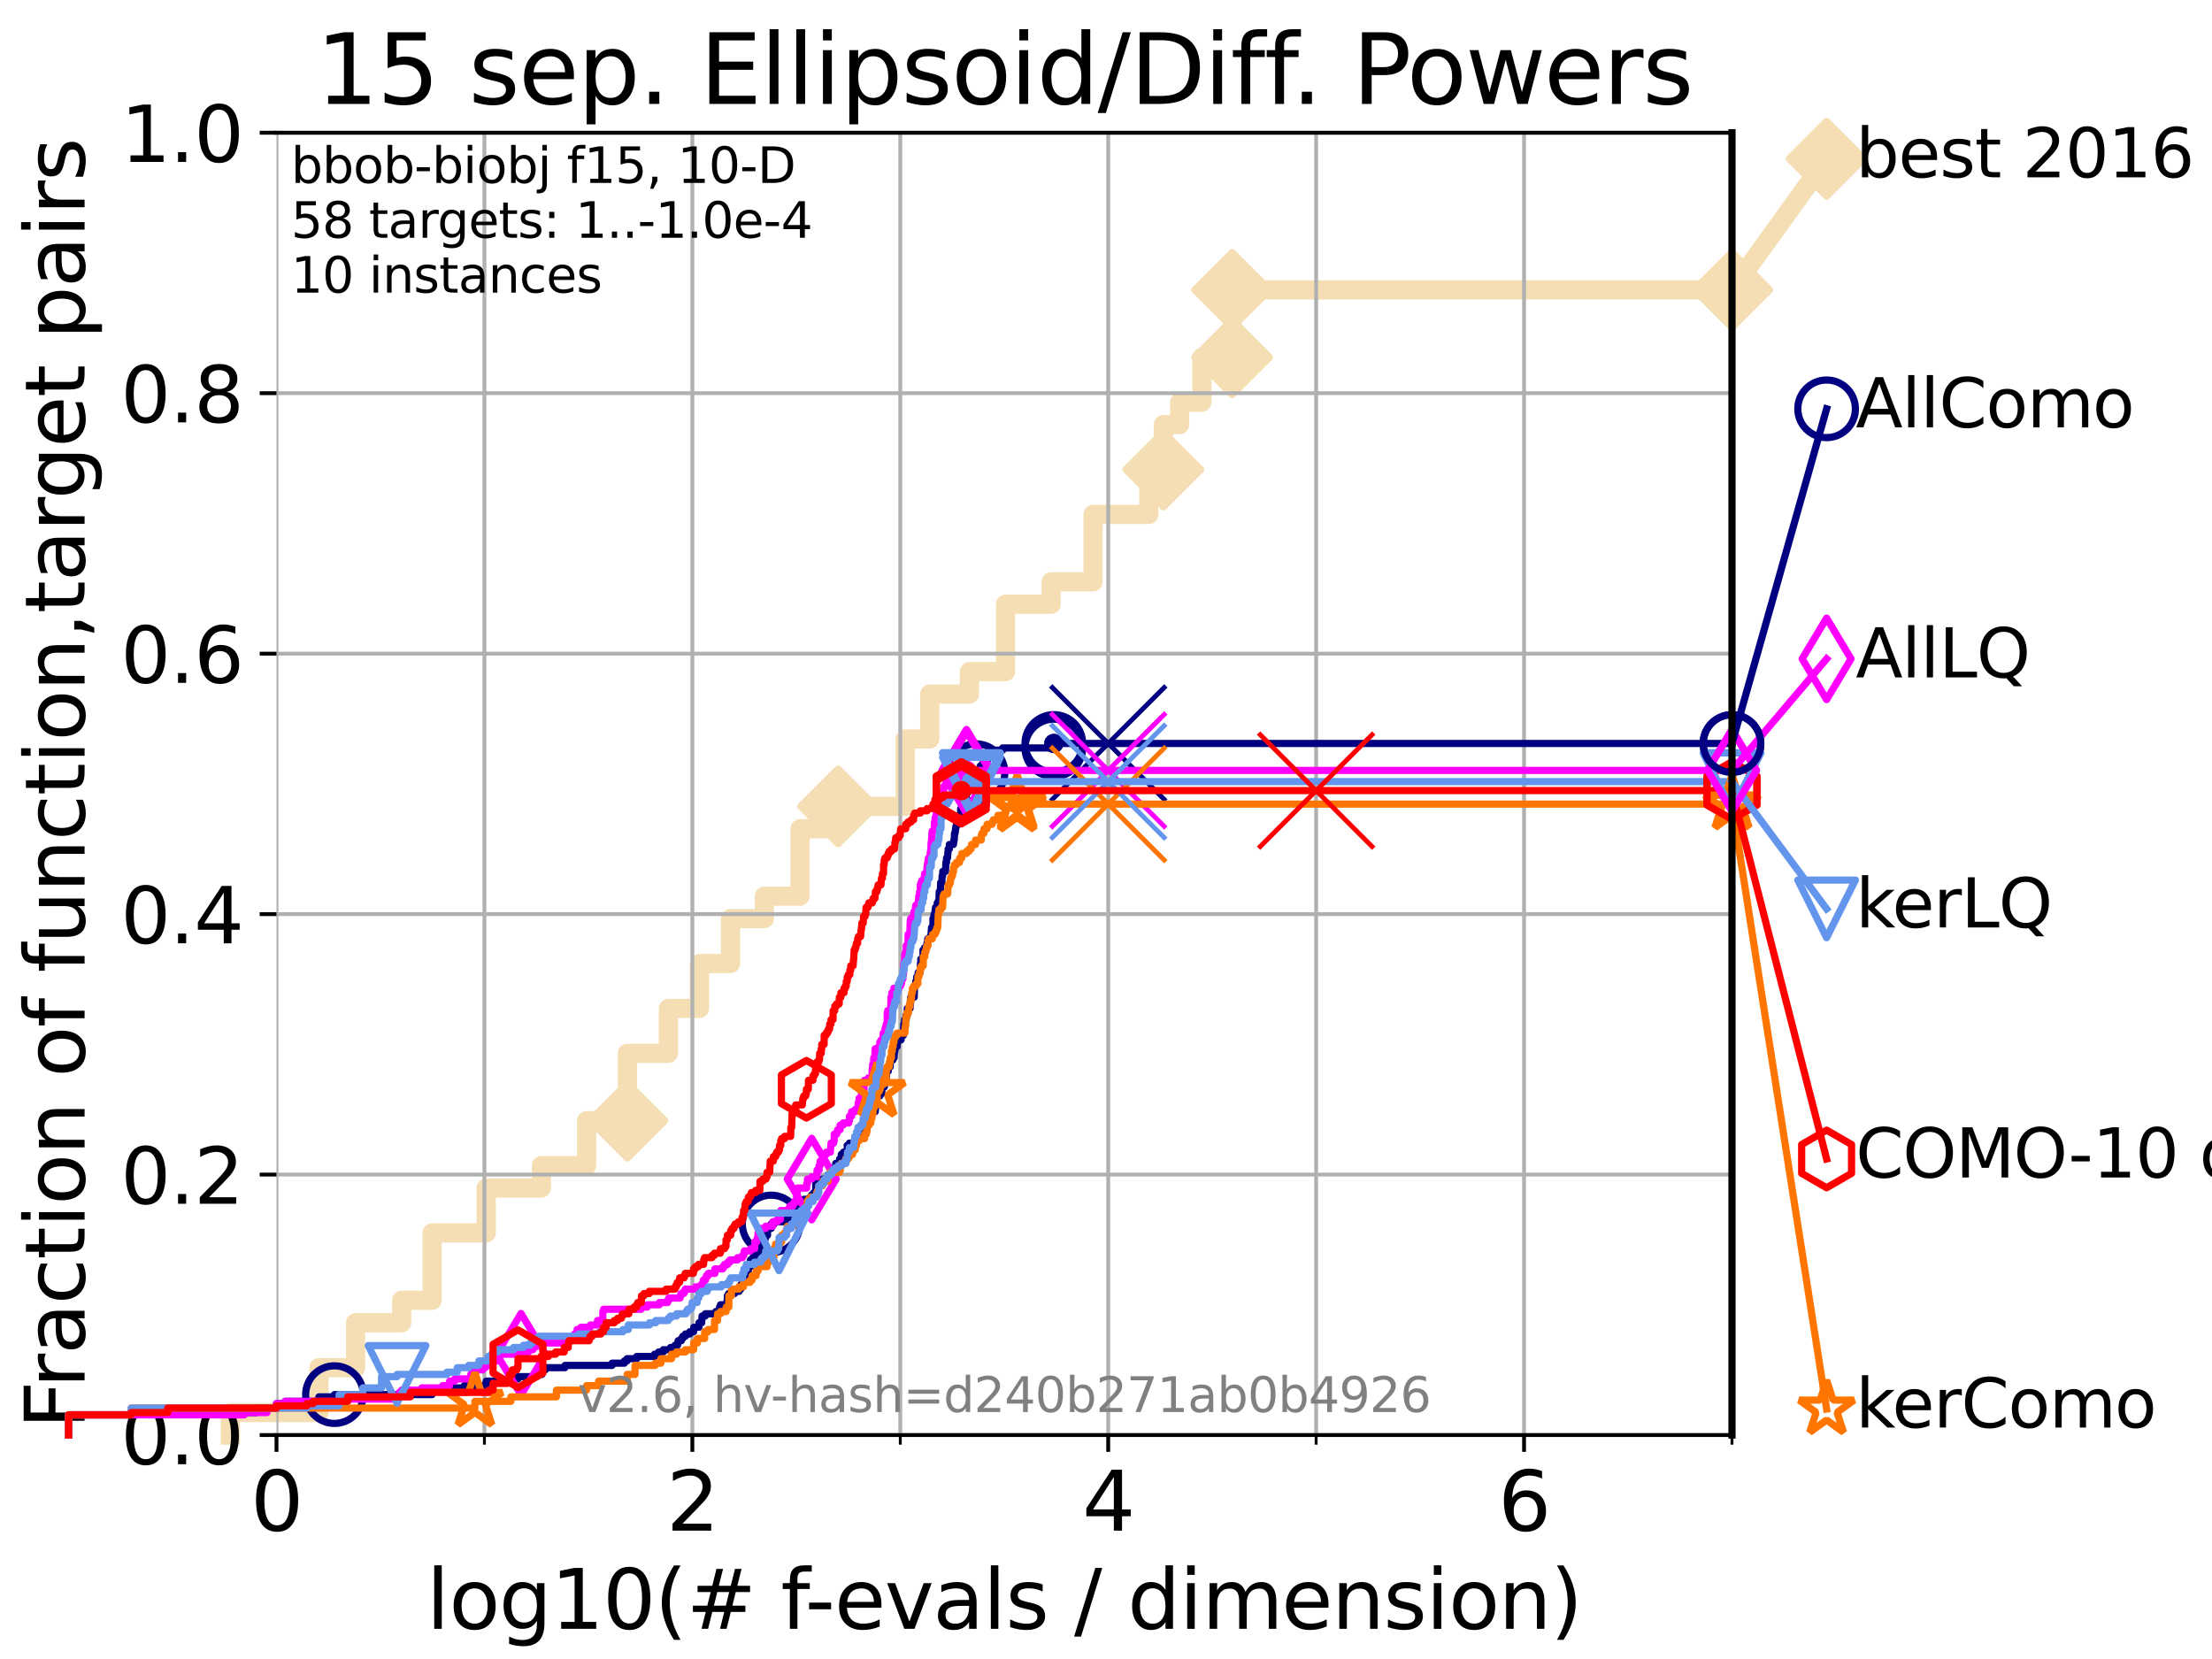 <?xml version="1.0" encoding="utf-8" standalone="no"?>
<!DOCTYPE svg PUBLIC "-//W3C//DTD SVG 1.1//EN"
  "http://www.w3.org/Graphics/SVG/1.1/DTD/svg11.dtd">
<svg xmlns:xlink="http://www.w3.org/1999/xlink" width="460.8pt" height="345.6pt" viewBox="0 0 460.8 345.6" xmlns="http://www.w3.org/2000/svg" version="1.1">
 <defs>
  <style type="text/css">*{stroke-linejoin: round; stroke-linecap: butt}</style>
 </defs>
 <g id="figure_1">
  <g id="patch_1">
   <path d="M 0 345.6 
L 460.8 345.6 
L 460.8 0 
L 0 0 
z
" style="fill: #ffffff"/>
  </g>
  <g id="axes_1">
   <g id="patch_2">
    <path d="M 57.6 298.944 
L 360.806 298.944 
L 360.806 27.648 
L 57.6 27.648 
z
" style="fill: #ffffff"/>
   </g>
   <g id="line2d_1">
    <path d="M 47.991 298.944 
L 47.991 294.266 
L 66.441 294.266 
L 66.441 284.911 
L 74.069 284.911 
L 74.069 275.556 
L 83.678 275.556 
L 83.678 270.879 
L 90.008 270.879 
L 90.008 256.846 
L 101.288 256.846 
L 101.288 247.491 
L 112.79 247.491 
L 112.79 242.814 
L 122.199 242.814 
L 122.199 233.459 
L 130.696 233.459 
L 130.696 219.426 
L 139.24 219.426 
L 139.24 210.071 
L 145.713 210.071 
L 145.713 200.716 
L 152.181 200.716 
L 152.181 191.361 
L 159.224 191.361 
L 159.224 186.684 
L 166.661 186.684 
L 166.661 172.651 
L 174.585 172.651 
L 174.585 167.974 
L 188.563 167.974 
L 188.563 153.941 
L 193.685 153.941 
L 193.685 144.586 
L 201.95 144.586 
L 201.95 139.908 
L 209.464 139.908 
L 209.464 125.876 
L 218.966 125.876 
L 218.966 121.198 
L 227.699 121.198 
L 227.699 107.166 
L 239.314 107.166 
L 239.314 97.811 
L 242.349 97.811 
L 242.349 88.456 
L 245.744 88.456 
L 245.744 83.778 
L 250.384 83.778 
L 250.384 74.423 
L 256.685 74.423 
L 256.685 60.391 
L 360.806 60.391 
" style="fill: none; stroke: #f5deb3; stroke-width: 4; stroke-linecap: square"/>
   </g>
   <g id="line2d_2">
    <defs>
     <path id="m86acc3ee61" d="M -0 7.778 
L 7.778 0 
L 0 -7.778 
L -7.778 -0 
z
" style="stroke: #f5deb3; stroke-width: 1.5; stroke-linejoin: miter"/>
    </defs>
    <g>
     <use xlink:href="#m86acc3ee61" x="130.696" y="233.459" style="fill: #f5deb3; stroke: #f5deb3; stroke-width: 1.5; stroke-linejoin: miter"/>
     <use xlink:href="#m86acc3ee61" x="174.585" y="167.974" style="fill: #f5deb3; stroke: #f5deb3; stroke-width: 1.5; stroke-linejoin: miter"/>
     <use xlink:href="#m86acc3ee61" x="242.349" y="97.811" style="fill: #f5deb3; stroke: #f5deb3; stroke-width: 1.5; stroke-linejoin: miter"/>
     <use xlink:href="#m86acc3ee61" x="256.685" y="74.423" style="fill: #f5deb3; stroke: #f5deb3; stroke-width: 1.5; stroke-linejoin: miter"/>
     <use xlink:href="#m86acc3ee61" x="256.685" y="60.391" style="fill: #f5deb3; stroke: #f5deb3; stroke-width: 1.5; stroke-linejoin: miter"/>
     <use xlink:href="#m86acc3ee61" x="360.806" y="60.391" style="fill: #f5deb3; stroke: #f5deb3; stroke-width: 1.5; stroke-linejoin: miter"/>
    </g>
   </g>
   <g id="line2d_3">
    <path style="fill: none; stroke: #f5deb3; stroke-width: 4; stroke-linecap: square"/>
    <g/>
   </g>
   <g id="line2d_4">
    <path d="M 360.806 60.391 
L 380.515 33.074 
" style="fill: none; stroke: #f5deb3; stroke-width: 4; stroke-linecap: square"/>
    <g>
     <use xlink:href="#m86acc3ee61" x="360.806" y="60.391" style="fill: #f5deb3; stroke: #f5deb3; stroke-width: 1.5; stroke-linejoin: miter"/>
     <use xlink:href="#m86acc3ee61" x="380.515" y="33.074" style="fill: #f5deb3; stroke: #f5deb3; stroke-width: 1.5; stroke-linejoin: miter"/>
    </g>
   </g>
   <g id="matplotlib.axis_1">
    <g id="xtick_1">
     <g id="line2d_5">
      <path d="M 57.6 298.944 
L 57.6 27.648 
" clip-path="url(#p22983ec4a3)" style="fill: none; stroke: #b0b0b0; stroke-width: 0.8; stroke-linecap: square"/>
     </g>
     <g id="line2d_6">
      <defs>
       <path id="m9e1713a97d" d="M 0 0 
L 0 3.5 
" style="stroke: #000000; stroke-width: 0.8"/>
      </defs>
      <g>
       <use xlink:href="#m9e1713a97d" x="57.6" y="298.944" style="stroke: #000000; stroke-width: 0.8"/>
      </g>
     </g>
     <g id="text_1">
      <!-- 0 -->
      <g transform="translate(52.192 318.861) scale(0.17 -0.17)">
       <defs>
        <path id="DejaVuSans-30" d="M 2034 4250 
Q 1547 4250 1301 3770 
Q 1056 3291 1056 2328 
Q 1056 1369 1301 889 
Q 1547 409 2034 409 
Q 2525 409 2770 889 
Q 3016 1369 3016 2328 
Q 3016 3291 2770 3770 
Q 2525 4250 2034 4250 
z
M 2034 4750 
Q 2819 4750 3233 4129 
Q 3647 3509 3647 2328 
Q 3647 1150 3233 529 
Q 2819 -91 2034 -91 
Q 1250 -91 836 529 
Q 422 1150 422 2328 
Q 422 3509 836 4129 
Q 1250 4750 2034 4750 
z
" transform="scale(0.016)"/>
       </defs>
       <use xlink:href="#DejaVuSans-30"/>
      </g>
     </g>
    </g>
    <g id="xtick_2">
     <g id="line2d_7">
      <path d="M 144.23 298.944 
L 144.23 27.648 
" clip-path="url(#p22983ec4a3)" style="fill: none; stroke: #b0b0b0; stroke-width: 0.8; stroke-linecap: square"/>
     </g>
     <g id="line2d_8">
      <g>
       <use xlink:href="#m9e1713a97d" x="144.23" y="298.944" style="stroke: #000000; stroke-width: 0.8"/>
      </g>
     </g>
     <g id="text_2">
      <!-- 2 -->
      <g transform="translate(138.822 318.861) scale(0.17 -0.17)">
       <defs>
        <path id="DejaVuSans-32" d="M 1228 531 
L 3431 531 
L 3431 0 
L 469 0 
L 469 531 
Q 828 903 1448 1529 
Q 2069 2156 2228 2338 
Q 2531 2678 2651 2914 
Q 2772 3150 2772 3378 
Q 2772 3750 2511 3984 
Q 2250 4219 1831 4219 
Q 1534 4219 1204 4116 
Q 875 4013 500 3803 
L 500 4441 
Q 881 4594 1212 4672 
Q 1544 4750 1819 4750 
Q 2544 4750 2975 4387 
Q 3406 4025 3406 3419 
Q 3406 3131 3298 2873 
Q 3191 2616 2906 2266 
Q 2828 2175 2409 1742 
Q 1991 1309 1228 531 
z
" transform="scale(0.016)"/>
       </defs>
       <use xlink:href="#DejaVuSans-32"/>
      </g>
     </g>
    </g>
    <g id="xtick_3">
     <g id="line2d_9">
      <path d="M 230.861 298.944 
L 230.861 27.648 
" clip-path="url(#p22983ec4a3)" style="fill: none; stroke: #b0b0b0; stroke-width: 0.8; stroke-linecap: square"/>
     </g>
     <g id="line2d_10">
      <g>
       <use xlink:href="#m9e1713a97d" x="230.861" y="298.944" style="stroke: #000000; stroke-width: 0.8"/>
      </g>
     </g>
     <g id="text_3">
      <!-- 4 -->
      <g transform="translate(225.453 318.861) scale(0.17 -0.17)">
       <defs>
        <path id="DejaVuSans-34" d="M 2419 4116 
L 825 1625 
L 2419 1625 
L 2419 4116 
z
M 2253 4666 
L 3047 4666 
L 3047 1625 
L 3713 1625 
L 3713 1100 
L 3047 1100 
L 3047 0 
L 2419 0 
L 2419 1100 
L 313 1100 
L 313 1709 
L 2253 4666 
z
" transform="scale(0.016)"/>
       </defs>
       <use xlink:href="#DejaVuSans-34"/>
      </g>
     </g>
    </g>
    <g id="xtick_4">
     <g id="line2d_11">
      <path d="M 317.491 298.944 
L 317.491 27.648 
" clip-path="url(#p22983ec4a3)" style="fill: none; stroke: #b0b0b0; stroke-width: 0.8; stroke-linecap: square"/>
     </g>
     <g id="line2d_12">
      <g>
       <use xlink:href="#m9e1713a97d" x="317.491" y="298.944" style="stroke: #000000; stroke-width: 0.8"/>
      </g>
     </g>
     <g id="text_4">
      <!-- 6 -->
      <g transform="translate(312.083 318.861) scale(0.17 -0.17)">
       <defs>
        <path id="DejaVuSans-36" d="M 2113 2584 
Q 1688 2584 1439 2293 
Q 1191 2003 1191 1497 
Q 1191 994 1439 701 
Q 1688 409 2113 409 
Q 2538 409 2786 701 
Q 3034 994 3034 1497 
Q 3034 2003 2786 2293 
Q 2538 2584 2113 2584 
z
M 3366 4563 
L 3366 3988 
Q 3128 4100 2886 4159 
Q 2644 4219 2406 4219 
Q 1781 4219 1451 3797 
Q 1122 3375 1075 2522 
Q 1259 2794 1537 2939 
Q 1816 3084 2150 3084 
Q 2853 3084 3261 2657 
Q 3669 2231 3669 1497 
Q 3669 778 3244 343 
Q 2819 -91 2113 -91 
Q 1303 -91 875 529 
Q 447 1150 447 2328 
Q 447 3434 972 4092 
Q 1497 4750 2381 4750 
Q 2619 4750 2861 4703 
Q 3103 4656 3366 4563 
z
" transform="scale(0.016)"/>
       </defs>
       <use xlink:href="#DejaVuSans-36"/>
      </g>
     </g>
    </g>
    <g id="xtick_5">
     <g id="line2d_13">
      <path d="M 100.915 298.944 
L 100.915 27.648 
" clip-path="url(#p22983ec4a3)" style="fill: none; stroke: #b0b0b0; stroke-width: 0.8; stroke-linecap: square"/>
     </g>
     <g id="line2d_14">
      <defs>
       <path id="mcc72bf2169" d="M 0 0 
L 0 2 
" style="stroke: #000000; stroke-width: 0.6"/>
      </defs>
      <g>
       <use xlink:href="#mcc72bf2169" x="100.915" y="298.944" style="stroke: #000000; stroke-width: 0.6"/>
      </g>
     </g>
    </g>
    <g id="xtick_6">
     <g id="line2d_15">
      <path d="M 187.546 298.944 
L 187.546 27.648 
" clip-path="url(#p22983ec4a3)" style="fill: none; stroke: #b0b0b0; stroke-width: 0.8; stroke-linecap: square"/>
     </g>
     <g id="line2d_16">
      <g>
       <use xlink:href="#mcc72bf2169" x="187.546" y="298.944" style="stroke: #000000; stroke-width: 0.6"/>
      </g>
     </g>
    </g>
    <g id="xtick_7">
     <g id="line2d_17">
      <path d="M 274.176 298.944 
L 274.176 27.648 
" clip-path="url(#p22983ec4a3)" style="fill: none; stroke: #b0b0b0; stroke-width: 0.8; stroke-linecap: square"/>
     </g>
     <g id="line2d_18">
      <g>
       <use xlink:href="#mcc72bf2169" x="274.176" y="298.944" style="stroke: #000000; stroke-width: 0.6"/>
      </g>
     </g>
    </g>
    <g id="xtick_8">
     <g id="line2d_19">
      <path d="M 360.806 298.944 
L 360.806 27.648 
" clip-path="url(#p22983ec4a3)" style="fill: none; stroke: #b0b0b0; stroke-width: 0.8; stroke-linecap: square"/>
     </g>
     <g id="line2d_20">
      <g>
       <use xlink:href="#mcc72bf2169" x="360.806" y="298.944" style="stroke: #000000; stroke-width: 0.6"/>
      </g>
     </g>
    </g>
    <g id="text_5">
     <!-- log10(# f-evals / dimension) -->
     <g transform="translate(88.823 339.314) scale(0.17 -0.17)">
      <defs>
       <path id="DejaVuSans-6c" d="M 603 4863 
L 1178 4863 
L 1178 0 
L 603 0 
L 603 4863 
z
" transform="scale(0.016)"/>
       <path id="DejaVuSans-6f" d="M 1959 3097 
Q 1497 3097 1228 2736 
Q 959 2375 959 1747 
Q 959 1119 1226 758 
Q 1494 397 1959 397 
Q 2419 397 2687 759 
Q 2956 1122 2956 1747 
Q 2956 2369 2687 2733 
Q 2419 3097 1959 3097 
z
M 1959 3584 
Q 2709 3584 3137 3096 
Q 3566 2609 3566 1747 
Q 3566 888 3137 398 
Q 2709 -91 1959 -91 
Q 1206 -91 779 398 
Q 353 888 353 1747 
Q 353 2609 779 3096 
Q 1206 3584 1959 3584 
z
" transform="scale(0.016)"/>
       <path id="DejaVuSans-67" d="M 2906 1791 
Q 2906 2416 2648 2759 
Q 2391 3103 1925 3103 
Q 1463 3103 1205 2759 
Q 947 2416 947 1791 
Q 947 1169 1205 825 
Q 1463 481 1925 481 
Q 2391 481 2648 825 
Q 2906 1169 2906 1791 
z
M 3481 434 
Q 3481 -459 3084 -895 
Q 2688 -1331 1869 -1331 
Q 1566 -1331 1297 -1286 
Q 1028 -1241 775 -1147 
L 775 -588 
Q 1028 -725 1275 -790 
Q 1522 -856 1778 -856 
Q 2344 -856 2625 -561 
Q 2906 -266 2906 331 
L 2906 616 
Q 2728 306 2450 153 
Q 2172 0 1784 0 
Q 1141 0 747 490 
Q 353 981 353 1791 
Q 353 2603 747 3093 
Q 1141 3584 1784 3584 
Q 2172 3584 2450 3431 
Q 2728 3278 2906 2969 
L 2906 3500 
L 3481 3500 
L 3481 434 
z
" transform="scale(0.016)"/>
       <path id="DejaVuSans-31" d="M 794 531 
L 1825 531 
L 1825 4091 
L 703 3866 
L 703 4441 
L 1819 4666 
L 2450 4666 
L 2450 531 
L 3481 531 
L 3481 0 
L 794 0 
L 794 531 
z
" transform="scale(0.016)"/>
       <path id="DejaVuSans-28" d="M 1984 4856 
Q 1566 4138 1362 3434 
Q 1159 2731 1159 2009 
Q 1159 1288 1364 580 
Q 1569 -128 1984 -844 
L 1484 -844 
Q 1016 -109 783 600 
Q 550 1309 550 2009 
Q 550 2706 781 3412 
Q 1013 4119 1484 4856 
L 1984 4856 
z
" transform="scale(0.016)"/>
       <path id="DejaVuSans-23" d="M 3272 2816 
L 2363 2816 
L 2100 1772 
L 3016 1772 
L 3272 2816 
z
M 2803 4594 
L 2478 3297 
L 3391 3297 
L 3719 4594 
L 4219 4594 
L 3897 3297 
L 4872 3297 
L 4872 2816 
L 3775 2816 
L 3519 1772 
L 4513 1772 
L 4513 1294 
L 3397 1294 
L 3072 0 
L 2572 0 
L 2894 1294 
L 1978 1294 
L 1656 0 
L 1153 0 
L 1478 1294 
L 494 1294 
L 494 1772 
L 1594 1772 
L 1856 2816 
L 850 2816 
L 850 3297 
L 1978 3297 
L 2297 4594 
L 2803 4594 
z
" transform="scale(0.016)"/>
       <path id="DejaVuSans-20" transform="scale(0.016)"/>
       <path id="DejaVuSans-66" d="M 2375 4863 
L 2375 4384 
L 1825 4384 
Q 1516 4384 1395 4259 
Q 1275 4134 1275 3809 
L 1275 3500 
L 2222 3500 
L 2222 3053 
L 1275 3053 
L 1275 0 
L 697 0 
L 697 3053 
L 147 3053 
L 147 3500 
L 697 3500 
L 697 3744 
Q 697 4328 969 4595 
Q 1241 4863 1831 4863 
L 2375 4863 
z
" transform="scale(0.016)"/>
       <path id="DejaVuSans-2d" d="M 313 2009 
L 1997 2009 
L 1997 1497 
L 313 1497 
L 313 2009 
z
" transform="scale(0.016)"/>
       <path id="DejaVuSans-65" d="M 3597 1894 
L 3597 1613 
L 953 1613 
Q 991 1019 1311 708 
Q 1631 397 2203 397 
Q 2534 397 2845 478 
Q 3156 559 3463 722 
L 3463 178 
Q 3153 47 2828 -22 
Q 2503 -91 2169 -91 
Q 1331 -91 842 396 
Q 353 884 353 1716 
Q 353 2575 817 3079 
Q 1281 3584 2069 3584 
Q 2775 3584 3186 3129 
Q 3597 2675 3597 1894 
z
M 3022 2063 
Q 3016 2534 2758 2815 
Q 2500 3097 2075 3097 
Q 1594 3097 1305 2825 
Q 1016 2553 972 2059 
L 3022 2063 
z
" transform="scale(0.016)"/>
       <path id="DejaVuSans-76" d="M 191 3500 
L 800 3500 
L 1894 563 
L 2988 3500 
L 3597 3500 
L 2284 0 
L 1503 0 
L 191 3500 
z
" transform="scale(0.016)"/>
       <path id="DejaVuSans-61" d="M 2194 1759 
Q 1497 1759 1228 1600 
Q 959 1441 959 1056 
Q 959 750 1161 570 
Q 1363 391 1709 391 
Q 2188 391 2477 730 
Q 2766 1069 2766 1631 
L 2766 1759 
L 2194 1759 
z
M 3341 1997 
L 3341 0 
L 2766 0 
L 2766 531 
Q 2569 213 2275 61 
Q 1981 -91 1556 -91 
Q 1019 -91 701 211 
Q 384 513 384 1019 
Q 384 1609 779 1909 
Q 1175 2209 1959 2209 
L 2766 2209 
L 2766 2266 
Q 2766 2663 2505 2880 
Q 2244 3097 1772 3097 
Q 1472 3097 1187 3025 
Q 903 2953 641 2809 
L 641 3341 
Q 956 3463 1253 3523 
Q 1550 3584 1831 3584 
Q 2591 3584 2966 3190 
Q 3341 2797 3341 1997 
z
" transform="scale(0.016)"/>
       <path id="DejaVuSans-73" d="M 2834 3397 
L 2834 2853 
Q 2591 2978 2328 3040 
Q 2066 3103 1784 3103 
Q 1356 3103 1142 2972 
Q 928 2841 928 2578 
Q 928 2378 1081 2264 
Q 1234 2150 1697 2047 
L 1894 2003 
Q 2506 1872 2764 1633 
Q 3022 1394 3022 966 
Q 3022 478 2636 193 
Q 2250 -91 1575 -91 
Q 1294 -91 989 -36 
Q 684 19 347 128 
L 347 722 
Q 666 556 975 473 
Q 1284 391 1588 391 
Q 1994 391 2212 530 
Q 2431 669 2431 922 
Q 2431 1156 2273 1281 
Q 2116 1406 1581 1522 
L 1381 1569 
Q 847 1681 609 1914 
Q 372 2147 372 2553 
Q 372 3047 722 3315 
Q 1072 3584 1716 3584 
Q 2034 3584 2315 3537 
Q 2597 3491 2834 3397 
z
" transform="scale(0.016)"/>
       <path id="DejaVuSans-2f" d="M 1625 4666 
L 2156 4666 
L 531 -594 
L 0 -594 
L 1625 4666 
z
" transform="scale(0.016)"/>
       <path id="DejaVuSans-64" d="M 2906 2969 
L 2906 4863 
L 3481 4863 
L 3481 0 
L 2906 0 
L 2906 525 
Q 2725 213 2448 61 
Q 2172 -91 1784 -91 
Q 1150 -91 751 415 
Q 353 922 353 1747 
Q 353 2572 751 3078 
Q 1150 3584 1784 3584 
Q 2172 3584 2448 3432 
Q 2725 3281 2906 2969 
z
M 947 1747 
Q 947 1113 1208 752 
Q 1469 391 1925 391 
Q 2381 391 2643 752 
Q 2906 1113 2906 1747 
Q 2906 2381 2643 2742 
Q 2381 3103 1925 3103 
Q 1469 3103 1208 2742 
Q 947 2381 947 1747 
z
" transform="scale(0.016)"/>
       <path id="DejaVuSans-69" d="M 603 3500 
L 1178 3500 
L 1178 0 
L 603 0 
L 603 3500 
z
M 603 4863 
L 1178 4863 
L 1178 4134 
L 603 4134 
L 603 4863 
z
" transform="scale(0.016)"/>
       <path id="DejaVuSans-6d" d="M 3328 2828 
Q 3544 3216 3844 3400 
Q 4144 3584 4550 3584 
Q 5097 3584 5394 3201 
Q 5691 2819 5691 2113 
L 5691 0 
L 5113 0 
L 5113 2094 
Q 5113 2597 4934 2840 
Q 4756 3084 4391 3084 
Q 3944 3084 3684 2787 
Q 3425 2491 3425 1978 
L 3425 0 
L 2847 0 
L 2847 2094 
Q 2847 2600 2669 2842 
Q 2491 3084 2119 3084 
Q 1678 3084 1418 2786 
Q 1159 2488 1159 1978 
L 1159 0 
L 581 0 
L 581 3500 
L 1159 3500 
L 1159 2956 
Q 1356 3278 1631 3431 
Q 1906 3584 2284 3584 
Q 2666 3584 2933 3390 
Q 3200 3197 3328 2828 
z
" transform="scale(0.016)"/>
       <path id="DejaVuSans-6e" d="M 3513 2113 
L 3513 0 
L 2938 0 
L 2938 2094 
Q 2938 2591 2744 2837 
Q 2550 3084 2163 3084 
Q 1697 3084 1428 2787 
Q 1159 2491 1159 1978 
L 1159 0 
L 581 0 
L 581 3500 
L 1159 3500 
L 1159 2956 
Q 1366 3272 1645 3428 
Q 1925 3584 2291 3584 
Q 2894 3584 3203 3211 
Q 3513 2838 3513 2113 
z
" transform="scale(0.016)"/>
       <path id="DejaVuSans-29" d="M 513 4856 
L 1013 4856 
Q 1481 4119 1714 3412 
Q 1947 2706 1947 2009 
Q 1947 1309 1714 600 
Q 1481 -109 1013 -844 
L 513 -844 
Q 928 -128 1133 580 
Q 1338 1288 1338 2009 
Q 1338 2731 1133 3434 
Q 928 4138 513 4856 
z
" transform="scale(0.016)"/>
      </defs>
      <use xlink:href="#DejaVuSans-6c"/>
      <use xlink:href="#DejaVuSans-6f" x="27.783"/>
      <use xlink:href="#DejaVuSans-67" x="88.965"/>
      <use xlink:href="#DejaVuSans-31" x="152.441"/>
      <use xlink:href="#DejaVuSans-30" x="216.064"/>
      <use xlink:href="#DejaVuSans-28" x="279.688"/>
      <use xlink:href="#DejaVuSans-23" x="318.701"/>
      <use xlink:href="#DejaVuSans-20" x="402.49"/>
      <use xlink:href="#DejaVuSans-66" x="434.277"/>
      <use xlink:href="#DejaVuSans-2d" x="463.982"/>
      <use xlink:href="#DejaVuSans-65" x="500.066"/>
      <use xlink:href="#DejaVuSans-76" x="561.59"/>
      <use xlink:href="#DejaVuSans-61" x="620.77"/>
      <use xlink:href="#DejaVuSans-6c" x="682.049"/>
      <use xlink:href="#DejaVuSans-73" x="709.832"/>
      <use xlink:href="#DejaVuSans-20" x="761.932"/>
      <use xlink:href="#DejaVuSans-2f" x="793.719"/>
      <use xlink:href="#DejaVuSans-20" x="827.41"/>
      <use xlink:href="#DejaVuSans-64" x="859.197"/>
      <use xlink:href="#DejaVuSans-69" x="922.674"/>
      <use xlink:href="#DejaVuSans-6d" x="950.457"/>
      <use xlink:href="#DejaVuSans-65" x="1047.869"/>
      <use xlink:href="#DejaVuSans-6e" x="1109.393"/>
      <use xlink:href="#DejaVuSans-73" x="1172.771"/>
      <use xlink:href="#DejaVuSans-69" x="1224.871"/>
      <use xlink:href="#DejaVuSans-6f" x="1252.654"/>
      <use xlink:href="#DejaVuSans-6e" x="1313.836"/>
      <use xlink:href="#DejaVuSans-29" x="1377.215"/>
     </g>
    </g>
   </g>
   <g id="matplotlib.axis_2">
    <g id="ytick_1">
     <g id="line2d_21">
      <path d="M 57.6 298.944 
L 360.806 298.944 
" clip-path="url(#p22983ec4a3)" style="fill: none; stroke: #b0b0b0; stroke-width: 0.8; stroke-linecap: square"/>
     </g>
     <g id="line2d_22">
      <defs>
       <path id="maa14c19639" d="M 0 0 
L -3.5 0 
" style="stroke: #000000; stroke-width: 0.8"/>
      </defs>
      <g>
       <use xlink:href="#maa14c19639" x="57.6" y="298.944" style="stroke: #000000; stroke-width: 0.8"/>
      </g>
     </g>
     <g id="text_6">
      <!-- 0.0 -->
      <g transform="translate(25.155 305.023) scale(0.16 -0.16)">
       <defs>
        <path id="DejaVuSans-2e" d="M 684 794 
L 1344 794 
L 1344 0 
L 684 0 
L 684 794 
z
" transform="scale(0.016)"/>
       </defs>
       <use xlink:href="#DejaVuSans-30"/>
       <use xlink:href="#DejaVuSans-2e" x="63.623"/>
       <use xlink:href="#DejaVuSans-30" x="95.41"/>
      </g>
     </g>
    </g>
    <g id="ytick_2">
     <g id="line2d_23">
      <path d="M 57.6 244.685 
L 360.806 244.685 
" clip-path="url(#p22983ec4a3)" style="fill: none; stroke: #b0b0b0; stroke-width: 0.8; stroke-linecap: square"/>
     </g>
     <g id="line2d_24">
      <g>
       <use xlink:href="#maa14c19639" x="57.6" y="244.685" style="stroke: #000000; stroke-width: 0.8"/>
      </g>
     </g>
     <g id="text_7">
      <!-- 0.2 -->
      <g transform="translate(25.155 250.764) scale(0.16 -0.16)">
       <use xlink:href="#DejaVuSans-30"/>
       <use xlink:href="#DejaVuSans-2e" x="63.623"/>
       <use xlink:href="#DejaVuSans-32" x="95.41"/>
      </g>
     </g>
    </g>
    <g id="ytick_3">
     <g id="line2d_25">
      <path d="M 57.6 190.426 
L 360.806 190.426 
" clip-path="url(#p22983ec4a3)" style="fill: none; stroke: #b0b0b0; stroke-width: 0.8; stroke-linecap: square"/>
     </g>
     <g id="line2d_26">
      <g>
       <use xlink:href="#maa14c19639" x="57.6" y="190.426" style="stroke: #000000; stroke-width: 0.8"/>
      </g>
     </g>
     <g id="text_8">
      <!-- 0.4 -->
      <g transform="translate(25.155 196.504) scale(0.16 -0.16)">
       <use xlink:href="#DejaVuSans-30"/>
       <use xlink:href="#DejaVuSans-2e" x="63.623"/>
       <use xlink:href="#DejaVuSans-34" x="95.41"/>
      </g>
     </g>
    </g>
    <g id="ytick_4">
     <g id="line2d_27">
      <path d="M 57.6 136.166 
L 360.806 136.166 
" clip-path="url(#p22983ec4a3)" style="fill: none; stroke: #b0b0b0; stroke-width: 0.8; stroke-linecap: square"/>
     </g>
     <g id="line2d_28">
      <g>
       <use xlink:href="#maa14c19639" x="57.6" y="136.166" style="stroke: #000000; stroke-width: 0.8"/>
      </g>
     </g>
     <g id="text_9">
      <!-- 0.6 -->
      <g transform="translate(25.155 142.245) scale(0.16 -0.16)">
       <use xlink:href="#DejaVuSans-30"/>
       <use xlink:href="#DejaVuSans-2e" x="63.623"/>
       <use xlink:href="#DejaVuSans-36" x="95.41"/>
      </g>
     </g>
    </g>
    <g id="ytick_5">
     <g id="line2d_29">
      <path d="M 57.6 81.907 
L 360.806 81.907 
" clip-path="url(#p22983ec4a3)" style="fill: none; stroke: #b0b0b0; stroke-width: 0.8; stroke-linecap: square"/>
     </g>
     <g id="line2d_30">
      <g>
       <use xlink:href="#maa14c19639" x="57.6" y="81.907" style="stroke: #000000; stroke-width: 0.8"/>
      </g>
     </g>
     <g id="text_10">
      <!-- 0.8 -->
      <g transform="translate(25.155 87.986) scale(0.16 -0.16)">
       <defs>
        <path id="DejaVuSans-38" d="M 2034 2216 
Q 1584 2216 1326 1975 
Q 1069 1734 1069 1313 
Q 1069 891 1326 650 
Q 1584 409 2034 409 
Q 2484 409 2743 651 
Q 3003 894 3003 1313 
Q 3003 1734 2745 1975 
Q 2488 2216 2034 2216 
z
M 1403 2484 
Q 997 2584 770 2862 
Q 544 3141 544 3541 
Q 544 4100 942 4425 
Q 1341 4750 2034 4750 
Q 2731 4750 3128 4425 
Q 3525 4100 3525 3541 
Q 3525 3141 3298 2862 
Q 3072 2584 2669 2484 
Q 3125 2378 3379 2068 
Q 3634 1759 3634 1313 
Q 3634 634 3220 271 
Q 2806 -91 2034 -91 
Q 1263 -91 848 271 
Q 434 634 434 1313 
Q 434 1759 690 2068 
Q 947 2378 1403 2484 
z
M 1172 3481 
Q 1172 3119 1398 2916 
Q 1625 2713 2034 2713 
Q 2441 2713 2670 2916 
Q 2900 3119 2900 3481 
Q 2900 3844 2670 4047 
Q 2441 4250 2034 4250 
Q 1625 4250 1398 4047 
Q 1172 3844 1172 3481 
z
" transform="scale(0.016)"/>
       </defs>
       <use xlink:href="#DejaVuSans-30"/>
       <use xlink:href="#DejaVuSans-2e" x="63.623"/>
       <use xlink:href="#DejaVuSans-38" x="95.41"/>
      </g>
     </g>
    </g>
    <g id="ytick_6">
     <g id="line2d_31">
      <path d="M 57.6 27.648 
L 360.806 27.648 
" clip-path="url(#p22983ec4a3)" style="fill: none; stroke: #b0b0b0; stroke-width: 0.8; stroke-linecap: square"/>
     </g>
     <g id="line2d_32">
      <g>
       <use xlink:href="#maa14c19639" x="57.6" y="27.648" style="stroke: #000000; stroke-width: 0.8"/>
      </g>
     </g>
     <g id="text_11">
      <!-- 1.0 -->
      <g transform="translate(25.155 33.727) scale(0.16 -0.16)">
       <use xlink:href="#DejaVuSans-31"/>
       <use xlink:href="#DejaVuSans-2e" x="63.623"/>
       <use xlink:href="#DejaVuSans-30" x="95.41"/>
      </g>
     </g>
    </g>
    <g id="text_12">
     <!-- Fraction of function,target pairs -->
     <g transform="translate(17.62 297.681) rotate(-90) scale(0.17 -0.17)">
      <defs>
       <path id="DejaVuSans-46" d="M 628 4666 
L 3309 4666 
L 3309 4134 
L 1259 4134 
L 1259 2759 
L 3109 2759 
L 3109 2228 
L 1259 2228 
L 1259 0 
L 628 0 
L 628 4666 
z
" transform="scale(0.016)"/>
       <path id="DejaVuSans-72" d="M 2631 2963 
Q 2534 3019 2420 3045 
Q 2306 3072 2169 3072 
Q 1681 3072 1420 2755 
Q 1159 2438 1159 1844 
L 1159 0 
L 581 0 
L 581 3500 
L 1159 3500 
L 1159 2956 
Q 1341 3275 1631 3429 
Q 1922 3584 2338 3584 
Q 2397 3584 2469 3576 
Q 2541 3569 2628 3553 
L 2631 2963 
z
" transform="scale(0.016)"/>
       <path id="DejaVuSans-63" d="M 3122 3366 
L 3122 2828 
Q 2878 2963 2633 3030 
Q 2388 3097 2138 3097 
Q 1578 3097 1268 2742 
Q 959 2388 959 1747 
Q 959 1106 1268 751 
Q 1578 397 2138 397 
Q 2388 397 2633 464 
Q 2878 531 3122 666 
L 3122 134 
Q 2881 22 2623 -34 
Q 2366 -91 2075 -91 
Q 1284 -91 818 406 
Q 353 903 353 1747 
Q 353 2603 823 3093 
Q 1294 3584 2113 3584 
Q 2378 3584 2631 3529 
Q 2884 3475 3122 3366 
z
" transform="scale(0.016)"/>
       <path id="DejaVuSans-74" d="M 1172 4494 
L 1172 3500 
L 2356 3500 
L 2356 3053 
L 1172 3053 
L 1172 1153 
Q 1172 725 1289 603 
Q 1406 481 1766 481 
L 2356 481 
L 2356 0 
L 1766 0 
Q 1100 0 847 248 
Q 594 497 594 1153 
L 594 3053 
L 172 3053 
L 172 3500 
L 594 3500 
L 594 4494 
L 1172 4494 
z
" transform="scale(0.016)"/>
       <path id="DejaVuSans-75" d="M 544 1381 
L 544 3500 
L 1119 3500 
L 1119 1403 
Q 1119 906 1312 657 
Q 1506 409 1894 409 
Q 2359 409 2629 706 
Q 2900 1003 2900 1516 
L 2900 3500 
L 3475 3500 
L 3475 0 
L 2900 0 
L 2900 538 
Q 2691 219 2414 64 
Q 2138 -91 1772 -91 
Q 1169 -91 856 284 
Q 544 659 544 1381 
z
M 1991 3584 
L 1991 3584 
z
" transform="scale(0.016)"/>
       <path id="DejaVuSans-2c" d="M 750 794 
L 1409 794 
L 1409 256 
L 897 -744 
L 494 -744 
L 750 256 
L 750 794 
z
" transform="scale(0.016)"/>
       <path id="DejaVuSans-70" d="M 1159 525 
L 1159 -1331 
L 581 -1331 
L 581 3500 
L 1159 3500 
L 1159 2969 
Q 1341 3281 1617 3432 
Q 1894 3584 2278 3584 
Q 2916 3584 3314 3078 
Q 3713 2572 3713 1747 
Q 3713 922 3314 415 
Q 2916 -91 2278 -91 
Q 1894 -91 1617 61 
Q 1341 213 1159 525 
z
M 3116 1747 
Q 3116 2381 2855 2742 
Q 2594 3103 2138 3103 
Q 1681 3103 1420 2742 
Q 1159 2381 1159 1747 
Q 1159 1113 1420 752 
Q 1681 391 2138 391 
Q 2594 391 2855 752 
Q 3116 1113 3116 1747 
z
" transform="scale(0.016)"/>
      </defs>
      <use xlink:href="#DejaVuSans-46"/>
      <use xlink:href="#DejaVuSans-72" x="50.27"/>
      <use xlink:href="#DejaVuSans-61" x="91.383"/>
      <use xlink:href="#DejaVuSans-63" x="152.662"/>
      <use xlink:href="#DejaVuSans-74" x="207.643"/>
      <use xlink:href="#DejaVuSans-69" x="246.852"/>
      <use xlink:href="#DejaVuSans-6f" x="274.635"/>
      <use xlink:href="#DejaVuSans-6e" x="335.816"/>
      <use xlink:href="#DejaVuSans-20" x="399.195"/>
      <use xlink:href="#DejaVuSans-6f" x="430.982"/>
      <use xlink:href="#DejaVuSans-66" x="492.164"/>
      <use xlink:href="#DejaVuSans-20" x="527.369"/>
      <use xlink:href="#DejaVuSans-66" x="559.156"/>
      <use xlink:href="#DejaVuSans-75" x="594.361"/>
      <use xlink:href="#DejaVuSans-6e" x="657.74"/>
      <use xlink:href="#DejaVuSans-63" x="721.119"/>
      <use xlink:href="#DejaVuSans-74" x="776.1"/>
      <use xlink:href="#DejaVuSans-69" x="815.309"/>
      <use xlink:href="#DejaVuSans-6f" x="843.092"/>
      <use xlink:href="#DejaVuSans-6e" x="904.273"/>
      <use xlink:href="#DejaVuSans-2c" x="967.652"/>
      <use xlink:href="#DejaVuSans-74" x="999.439"/>
      <use xlink:href="#DejaVuSans-61" x="1038.648"/>
      <use xlink:href="#DejaVuSans-72" x="1099.928"/>
      <use xlink:href="#DejaVuSans-67" x="1139.291"/>
      <use xlink:href="#DejaVuSans-65" x="1202.768"/>
      <use xlink:href="#DejaVuSans-74" x="1264.291"/>
      <use xlink:href="#DejaVuSans-20" x="1303.5"/>
      <use xlink:href="#DejaVuSans-70" x="1335.287"/>
      <use xlink:href="#DejaVuSans-61" x="1398.764"/>
      <use xlink:href="#DejaVuSans-69" x="1460.043"/>
      <use xlink:href="#DejaVuSans-72" x="1487.826"/>
      <use xlink:href="#DejaVuSans-73" x="1528.939"/>
     </g>
    </g>
   </g>
   <g id="line2d_33">
    <defs>
     <path id="mb6535bf4e4" d="M 0 1.5 
C 0.398 1.5 0.779 1.342 1.061 1.061 
C 1.342 0.779 1.5 0.398 1.5 0 
C 1.5 -0.398 1.342 -0.779 1.061 -1.061 
C 0.779 -1.342 0.398 -1.5 0 -1.5 
C -0.398 -1.5 -0.779 -1.342 -1.061 -1.061 
C -1.342 -0.779 -1.5 -0.398 -1.5 0 
C -1.5 0.398 -1.342 0.779 -1.061 1.061 
C -0.779 1.342 -0.398 1.5 0 1.5 
z
" style="stroke: #f5deb3"/>
    </defs>
    <g>
     <use xlink:href="#mb6535bf4e4" x="256.685" y="60.391" style="fill: #f5deb3; stroke: #f5deb3"/>
     <use xlink:href="#mb6535bf4e4" x="256.685" y="60.391" style="fill: #f5deb3; stroke: #f5deb3"/>
    </g>
   </g>
   <g id="line2d_34">
    <defs>
     <path id="mca38b7c971" d="M 0 1.5 
C 0.398 1.5 0.779 1.342 1.061 1.061 
C 1.342 0.779 1.5 0.398 1.5 0 
C 1.5 -0.398 1.342 -0.779 1.061 -1.061 
C 0.779 -1.342 0.398 -1.5 0 -1.5 
C -0.398 -1.5 -0.779 -1.342 -1.061 -1.061 
C -1.342 -0.779 -1.5 -0.398 -1.5 0 
C -1.5 0.398 -1.342 0.779 -1.061 1.061 
C -0.779 1.342 -0.398 1.5 0 1.5 
z
" style="stroke: #000080"/>
    </defs>
    <g>
     <use xlink:href="#mca38b7c971" x="219.531" y="154.876" style="fill: #000080; stroke: #000080"/>
     <use xlink:href="#mca38b7c971" x="219.531" y="154.876" style="fill: #000080; stroke: #000080"/>
    </g>
   </g>
   <g id="line2d_35">
    <path d="M 14.285 298.944 
L 14.285 294.734 
L 27.324 294.734 
L 27.324 294.266 
L 53.402 294.266 
L 53.402 293.331 
L 57.6 293.331 
L 57.6 292.395 
L 59.393 292.395 
L 59.393 291.928 
L 66.441 291.928 
L 66.441 290.992 
L 69.674 290.992 
L 69.674 290.524 
L 90.008 290.524 
L 90.008 290.057 
L 90.341 290.057 
L 90.341 289.589 
L 91.923 289.589 
L 91.923 289.121 
L 96.718 289.121 
L 96.718 288.653 
L 101.288 288.653 
L 101.288 287.718 
L 106.837 287.718 
L 106.837 287.25 
L 107.905 287.25 
L 107.905 286.782 
L 111.762 286.782 
L 111.762 286.315 
L 112.89 286.315 
L 112.89 285.379 
L 113.574 285.379 
L 113.574 284.911 
L 117.695 284.911 
L 117.695 284.444 
L 127.504 284.444 
L 127.504 283.976 
L 130.067 283.976 
L 130.067 283.508 
L 130.618 283.508 
L 130.618 283.04 
L 132.639 283.04 
L 132.639 282.573 
L 136.357 282.573 
L 136.357 282.105 
L 137.196 282.105 
L 137.196 281.637 
L 138.181 281.637 
L 138.181 281.169 
L 139.677 281.169 
L 139.677 280.702 
L 140.612 280.702 
L 140.612 280.234 
L 141.151 280.234 
L 141.261 279.298 
L 141.932 279.298 
L 141.932 278.831 
L 142.227 278.831 
L 142.227 278.363 
L 142.784 278.363 
L 142.784 277.895 
L 143.696 277.895 
L 143.696 277.427 
L 144.51 277.427 
L 144.529 276.492 
L 145.608 276.492 
L 145.608 275.556 
L 146.177 275.556 
L 146.244 274.153 
L 146.925 274.153 
L 146.925 273.685 
L 149.108 273.685 
L 149.108 273.218 
L 149.89 273.218 
L 149.904 272.282 
L 150.084 272.282 
L 150.084 271.814 
L 151.388 271.814 
L 151.465 270.879 
L 151.516 270.879 
L 151.516 269.943 
L 151.77 269.943 
L 151.77 269.476 
L 153.013 269.476 
L 153.013 269.008 
L 153.99 269.008 
L 153.99 268.54 
L 154.334 268.54 
L 154.345 267.605 
L 154.843 267.605 
L 154.843 266.669 
L 155.444 266.669 
L 155.444 264.798 
L 155.894 264.798 
L 155.894 263.863 
L 156.334 263.863 
L 156.334 262.459 
L 156.793 262.459 
L 156.793 261.992 
L 157.185 261.992 
L 157.185 261.056 
L 157.716 261.056 
L 157.716 260.588 
L 157.998 260.588 
L 158.034 259.653 
L 158.778 259.653 
L 158.778 258.717 
L 159.156 258.717 
L 159.156 258.25 
L 159.359 258.25 
L 159.359 257.782 
L 159.527 257.782 
L 159.527 257.314 
L 159.891 257.314 
L 159.891 255.911 
L 160.637 255.911 
L 160.637 254.975 
L 161.278 254.975 
L 161.278 254.508 
L 163.485 254.508 
L 163.485 254.04 
L 164.356 254.04 
L 164.356 253.572 
L 165.459 253.572 
L 165.526 252.169 
L 165.725 252.169 
L 165.725 251.701 
L 166.246 251.701 
L 166.246 251.233 
L 167.001 251.233 
L 167.09 250.298 
L 167.488 250.298 
L 167.488 249.83 
L 168.776 249.83 
L 168.776 249.362 
L 169.1 249.362 
L 169.1 248.895 
L 169.536 248.895 
L 169.536 248.427 
L 169.914 248.427 
L 169.938 246.556 
L 170.379 246.556 
L 170.379 246.088 
L 171.383 246.088 
L 171.383 245.62 
L 172.52 245.62 
L 172.52 244.685 
L 173.346 244.685 
L 173.422 243.749 
L 173.593 243.749 
L 173.593 243.282 
L 174.107 243.282 
L 174.107 242.346 
L 174.912 242.346 
L 174.912 241.411 
L 175.255 241.411 
L 175.255 240.475 
L 175.726 240.475 
L 175.726 240.007 
L 176.487 240.007 
L 176.487 238.604 
L 176.928 238.604 
L 176.928 238.136 
L 178.195 238.136 
L 178.195 237.201 
L 179.381 237.201 
L 179.381 236.265 
L 180.376 236.265 
L 180.376 235.33 
L 180.617 235.33 
L 180.685 233.927 
L 180.736 233.927 
L 180.736 232.991 
L 181.436 232.991 
L 181.436 232.056 
L 181.777 232.056 
L 181.777 231.588 
L 182.331 231.588 
L 182.44 230.184 
L 182.538 230.184 
L 182.548 228.313 
L 183.289 228.313 
L 183.289 227.846 
L 183.7 227.846 
L 183.7 226.442 
L 184.219 226.442 
L 184.219 225.507 
L 184.422 225.507 
L 184.422 225.039 
L 184.588 225.039 
L 184.689 223.168 
L 185.04 223.168 
L 185.04 222.233 
L 185.444 222.233 
L 185.444 220.829 
L 185.991 220.829 
L 185.991 220.362 
L 186.259 220.362 
L 186.338 218.958 
L 186.436 218.958 
L 186.436 218.023 
L 186.87 218.023 
L 186.87 217.087 
L 187.04 217.087 
L 187.04 216.62 
L 187.709 216.62 
L 187.709 215.684 
L 188.195 215.684 
L 188.274 213.345 
L 188.447 213.345 
L 188.447 212.41 
L 188.773 212.41 
L 188.773 211.474 
L 189.004 211.474 
L 189.007 210.071 
L 189.582 210.071 
L 189.656 208.668 
L 189.729 208.668 
L 189.729 207.732 
L 190.449 207.732 
L 190.502 205.394 
L 190.734 205.394 
L 190.77 204.458 
L 190.953 204.458 
L 190.953 203.523 
L 191.243 203.523 
L 191.285 202.587 
L 191.688 202.587 
L 191.745 200.716 
L 191.82 200.716 
L 191.82 199.781 
L 192.276 199.781 
L 192.276 197.91 
L 192.595 197.91 
L 192.595 197.442 
L 193.033 197.442 
L 193.095 196.506 
L 193.206 196.506 
L 193.265 195.571 
L 193.759 195.571 
L 193.759 195.103 
L 193.913 195.103 
L 194.017 193.7 
L 194.048 193.7 
L 194.048 193.232 
L 194.346 193.232 
L 194.346 191.361 
L 194.518 191.361 
L 194.605 190.426 
L 194.728 190.426 
L 194.83 189.49 
L 194.887 189.49 
L 194.887 189.022 
L 195.247 189.022 
L 195.247 188.087 
L 195.493 188.087 
L 195.493 187.619 
L 195.607 187.619 
L 195.655 185.748 
L 195.904 185.748 
L 195.948 183.877 
L 196.211 183.877 
L 196.263 182.474 
L 196.369 182.474 
L 196.394 181.538 
L 196.965 181.538 
L 197.05 179.667 
L 197.17 179.667 
L 197.178 178.732 
L 197.383 178.732 
L 197.489 177.329 
L 197.522 177.329 
L 197.522 176.861 
L 197.764 176.861 
L 197.764 175.925 
L 198.621 175.925 
L 198.709 174.99 
L 198.786 174.99 
L 198.842 173.587 
L 198.974 173.587 
L 199.06 172.651 
L 199.109 172.651 
L 199.109 172.183 
L 199.243 172.183 
L 199.243 171.716 
L 199.682 171.716 
L 199.69 170.78 
L 199.87 170.78 
L 199.87 169.845 
L 200.111 169.845 
L 200.129 168.441 
L 200.386 168.441 
L 200.386 167.974 
L 200.636 167.974 
L 200.636 167.506 
L 200.982 167.506 
L 201.036 166.57 
L 201.123 166.57 
L 201.123 166.103 
L 201.248 166.103 
L 201.356 165.167 
L 201.58 165.167 
L 201.62 163.296 
L 202.469 163.296 
L 202.469 162.828 
L 203.027 162.828 
L 203.027 161.893 
L 203.19 161.893 
L 203.19 161.425 
L 203.317 161.425 
L 203.317 160.957 
L 204.055 160.957 
L 204.055 160.022 
L 204.216 160.022 
L 204.216 159.554 
L 204.675 159.554 
L 204.675 159.086 
L 205.21 159.086 
L 205.21 158.618 
L 205.453 158.618 
L 205.453 158.151 
L 205.878 158.151 
L 205.878 157.683 
L 206.125 157.683 
L 206.125 157.215 
L 206.708 157.215 
L 206.708 156.747 
L 206.914 156.747 
L 206.914 156.28 
L 208.865 156.28 
L 208.865 155.812 
L 219.531 155.812 
L 219.531 154.876 
L 360.806 154.876 
L 360.806 154.876 
" style="fill: none; stroke: #000080; stroke-width: 1.5; stroke-linecap: square"/>
   </g>
   <g id="line2d_36">
    <defs>
     <path id="mab32ff5ec2" d="M 0 6 
C 1.591 6 3.117 5.368 4.243 4.243 
C 5.368 3.117 6 1.591 6 0 
C 6 -1.591 5.368 -3.117 4.243 -4.243 
C 3.117 -5.368 1.591 -6 0 -6 
C -1.591 -6 -3.117 -5.368 -4.243 -4.243 
C -5.368 -3.117 -6 -1.591 -6 0 
C -6 1.591 -5.368 3.117 -4.243 4.243 
C -3.117 5.368 -1.591 6 0 6 
z
" style="stroke: #000080; stroke-width: 1.5"/>
    </defs>
    <g>
     <use xlink:href="#mab32ff5ec2" x="69.674" y="290.524" style="fill-opacity: 0; stroke: #000080; stroke-width: 1.5"/>
     <use xlink:href="#mab32ff5ec2" x="160.637" y="254.975" style="fill-opacity: 0; stroke: #000080; stroke-width: 1.5"/>
     <use xlink:href="#mab32ff5ec2" x="203.317" y="160.957" style="fill-opacity: 0; stroke: #000080; stroke-width: 1.5"/>
     <use xlink:href="#mab32ff5ec2" x="219.531" y="155.812" style="fill-opacity: 0; stroke: #000080; stroke-width: 1.5"/>
     <use xlink:href="#mab32ff5ec2" x="219.531" y="154.876" style="fill-opacity: 0; stroke: #000080; stroke-width: 1.5"/>
     <use xlink:href="#mab32ff5ec2" x="360.806" y="154.876" style="fill-opacity: 0; stroke: #000080; stroke-width: 1.5"/>
    </g>
   </g>
   <g id="line2d_37">
    <path style="fill: none; stroke: #000080; stroke-width: 1.5; stroke-linecap: square"/>
    <g/>
   </g>
   <g id="line2d_38">
    <path d="M 230.865 154.876 
" clip-path="url(#p22983ec4a3)" style="fill: none; stroke: #000080; stroke-width: 1.5; stroke-linecap: square"/>
    <defs>
     <path id="m003a9c5500" d="M -12 12 
L 12 -12 
M -12 -12 
L 12 12 
" style="stroke: #000080"/>
    </defs>
    <g clip-path="url(#p22983ec4a3)">
     <use xlink:href="#m003a9c5500" x="230.865" y="154.876" style="fill: #000080; stroke: #000080"/>
    </g>
   </g>
   <g id="line2d_39">
    <defs>
     <path id="m26b50985f3" d="M 0 1.5 
C 0.398 1.5 0.779 1.342 1.061 1.061 
C 1.342 0.779 1.5 0.398 1.5 0 
C 1.5 -0.398 1.342 -0.779 1.061 -1.061 
C 0.779 -1.342 0.398 -1.5 0 -1.5 
C -0.398 -1.5 -0.779 -1.342 -1.061 -1.061 
C -1.342 -0.779 -1.5 -0.398 -1.5 0 
C -1.5 0.398 -1.342 0.779 -1.061 1.061 
C -0.779 1.342 -0.398 1.5 0 1.5 
z
" style="stroke: #ff00ff"/>
    </defs>
    <g>
     <use xlink:href="#m26b50985f3" x="201.343" y="160.489" style="fill: #ff00ff; stroke: #ff00ff"/>
     <use xlink:href="#m26b50985f3" x="201.343" y="160.489" style="fill: #ff00ff; stroke: #ff00ff"/>
    </g>
   </g>
   <g id="line2d_40">
    <path d="M 14.285 298.944 
L 14.285 294.734 
L 50.89 294.734 
L 50.89 294.266 
L 55.618 294.266 
L 55.618 293.331 
L 57.6 293.331 
L 57.6 292.395 
L 59.393 292.395 
L 59.393 291.928 
L 71.557 291.928 
L 71.557 291.46 
L 81.696 291.46 
L 81.696 290.992 
L 83.202 290.992 
L 83.202 290.057 
L 83.678 290.057 
L 83.678 289.589 
L 87.876 289.589 
L 87.876 289.121 
L 92.224 289.121 
L 92.224 288.653 
L 93.66 288.653 
L 93.66 287.718 
L 94.736 287.718 
L 94.736 287.25 
L 98.078 287.25 
L 98.078 286.315 
L 98.295 286.315 
L 98.295 285.847 
L 98.723 285.847 
L 98.723 285.379 
L 100.535 285.379 
L 100.535 284.911 
L 101.102 284.911 
L 101.102 284.444 
L 102.011 284.444 
L 102.011 283.976 
L 102.363 283.976 
L 102.363 283.508 
L 103.869 283.508 
L 103.869 282.105 
L 108.543 282.105 
L 108.543 281.637 
L 110.106 281.637 
L 110.106 281.169 
L 111.007 281.169 
L 111.007 280.702 
L 111.442 280.702 
L 111.442 280.234 
L 113.088 280.234 
L 113.088 279.766 
L 116.988 279.766 
L 116.988 278.831 
L 119.39 278.831 
L 119.39 278.363 
L 119.669 278.363 
L 119.669 277.895 
L 120.217 277.895 
L 120.217 276.96 
L 121.009 276.96 
L 121.009 276.492 
L 122.971 276.492 
L 122.971 276.024 
L 124.482 276.024 
L 124.482 275.089 
L 125.578 275.089 
L 125.578 273.218 
L 125.729 273.218 
L 125.729 272.75 
L 133.557 272.75 
L 133.557 272.282 
L 134.839 272.282 
L 134.839 271.814 
L 137.359 271.814 
L 137.359 271.347 
L 139.068 271.347 
L 139.068 270.879 
L 139.314 270.879 
L 139.314 270.411 
L 141.675 270.411 
L 141.675 269.943 
L 141.847 269.943 
L 141.847 269.476 
L 142.456 269.476 
L 142.456 269.008 
L 142.764 269.008 
L 142.764 268.54 
L 144.896 268.54 
L 144.896 268.072 
L 146.058 268.072 
L 146.058 267.605 
L 146.513 267.605 
L 146.513 266.669 
L 146.957 266.669 
L 146.957 266.201 
L 147.152 266.201 
L 147.152 265.734 
L 147.55 265.734 
L 147.55 265.266 
L 148.933 265.266 
L 148.933 264.33 
L 150.56 264.33 
L 150.56 263.863 
L 150.932 263.863 
L 150.932 263.395 
L 151.605 263.395 
L 151.605 262.927 
L 152.057 262.927 
L 152.057 262.459 
L 153.651 262.459 
L 153.651 261.992 
L 154.661 261.992 
L 154.661 261.524 
L 154.95 261.524 
L 155.056 260.588 
L 156.344 260.588 
L 156.344 260.121 
L 157.213 260.121 
L 157.232 258.717 
L 157.661 258.717 
L 157.661 258.25 
L 157.78 258.25 
L 157.78 257.782 
L 157.908 257.782 
L 157.908 256.846 
L 158.303 256.846 
L 158.339 255.911 
L 159.51 255.911 
L 159.51 255.443 
L 160.987 255.443 
L 160.987 254.508 
L 161.943 254.508 
L 161.943 254.04 
L 162.57 254.04 
L 162.641 252.169 
L 164.337 252.169 
L 164.337 251.701 
L 164.536 251.701 
L 164.536 251.233 
L 165.196 251.233 
L 165.196 250.766 
L 165.477 250.766 
L 165.477 250.298 
L 165.94 250.298 
L 165.969 248.427 
L 166.093 248.427 
L 166.093 247.491 
L 168.048 247.491 
L 168.048 246.556 
L 168.201 246.556 
L 168.201 245.62 
L 169.095 245.62 
L 169.095 245.153 
L 170.148 245.153 
L 170.205 243.749 
L 170.63 243.749 
L 170.63 242.814 
L 170.837 242.814 
L 170.837 241.878 
L 171.392 241.878 
L 171.436 240.475 
L 172.119 240.475 
L 172.119 240.007 
L 172.983 240.007 
L 173.085 238.604 
L 173.113 238.604 
L 173.113 238.136 
L 173.676 238.136 
L 173.676 237.669 
L 173.789 237.669 
L 173.789 236.265 
L 174.298 236.265 
L 174.298 235.798 
L 174.506 235.798 
L 174.506 235.33 
L 175.004 235.33 
L 175.004 234.394 
L 175.631 234.394 
L 175.631 233.927 
L 176.812 233.927 
L 176.812 233.459 
L 176.961 233.459 
L 176.961 232.523 
L 177.402 232.523 
L 177.402 231.588 
L 178.154 231.588 
L 178.154 231.12 
L 178.722 231.12 
L 178.779 229.717 
L 178.967 229.717 
L 178.967 228.781 
L 179.477 228.781 
L 179.477 227.846 
L 179.609 227.846 
L 179.609 226.91 
L 179.995 226.91 
L 180.074 225.039 
L 180.866 225.039 
L 180.866 224.571 
L 181.649 224.571 
L 181.69 222.7 
L 181.782 222.7 
L 181.782 221.765 
L 181.955 221.765 
L 182.028 220.362 
L 182.244 220.362 
L 182.296 218.491 
L 183.021 218.491 
L 183.021 218.023 
L 183.287 218.023 
L 183.287 217.087 
L 183.558 217.087 
L 183.558 216.62 
L 183.945 216.62 
L 183.997 215.216 
L 184.36 215.216 
L 184.36 214.281 
L 184.506 214.281 
L 184.506 213.813 
L 184.636 213.813 
L 184.636 213.345 
L 184.802 213.345 
L 184.835 211.007 
L 184.928 211.007 
L 184.928 210.539 
L 185.555 210.539 
L 185.603 207.732 
L 185.784 207.732 
L 185.784 206.797 
L 186.195 206.797 
L 186.195 205.861 
L 187.29 205.861 
L 187.29 205.394 
L 187.589 205.394 
L 187.589 204.926 
L 187.79 204.926 
L 187.79 203.99 
L 188.082 203.99 
L 188.082 203.055 
L 188.2 203.055 
L 188.282 200.716 
L 188.447 200.716 
L 188.485 198.845 
L 188.613 198.845 
L 188.613 198.377 
L 188.783 198.377 
L 188.785 196.974 
L 189.136 196.974 
L 189.182 194.635 
L 189.546 194.635 
L 189.612 191.829 
L 189.701 191.829 
L 189.701 191.361 
L 190.194 191.361 
L 190.194 190.893 
L 190.326 190.893 
L 190.368 189.958 
L 190.627 189.958 
L 190.705 189.022 
L 190.785 189.022 
L 190.785 188.555 
L 191.257 188.555 
L 191.312 187.619 
L 191.394 187.619 
L 191.394 186.684 
L 191.563 186.684 
L 191.566 185.748 
L 191.715 185.748 
L 191.722 184.345 
L 191.845 184.345 
L 191.845 183.877 
L 192.039 183.877 
L 192.039 183.409 
L 192.503 183.409 
L 192.607 182.006 
L 193.027 182.006 
L 193.12 180.603 
L 193.146 180.603 
L 193.249 179.667 
L 193.309 179.667 
L 193.415 178.732 
L 193.712 178.732 
L 193.819 177.329 
L 193.918 177.329 
L 193.964 175.458 
L 194.033 175.458 
L 194.131 173.587 
L 194.198 173.587 
L 194.198 173.119 
L 194.612 173.119 
L 194.672 171.248 
L 194.808 171.248 
L 194.808 170.312 
L 194.955 170.312 
L 195.041 169.377 
L 195.219 169.377 
L 195.219 168.441 
L 195.34 168.441 
L 195.427 167.506 
L 195.725 167.506 
L 195.759 166.103 
L 196.001 166.103 
L 196.001 165.635 
L 196.166 165.635 
L 196.166 165.167 
L 196.429 165.167 
L 196.429 164.699 
L 196.596 164.699 
L 196.659 163.764 
L 196.982 163.764 
L 196.982 163.296 
L 197.132 163.296 
L 197.132 162.828 
L 197.568 162.828 
L 197.568 162.36 
L 199.338 162.36 
L 199.338 161.893 
L 200.496 161.893 
L 200.496 160.957 
L 201.343 160.957 
L 201.343 160.489 
L 360.806 160.489 
L 360.806 160.489 
" style="fill: none; stroke: #ff00ff; stroke-width: 1.5; stroke-linecap: square"/>
   </g>
   <g id="line2d_41">
    <defs>
     <path id="m0da868e3d8" d="M -0 8.485 
L 5.091 0 
L 0 -8.485 
L -5.091 -0 
z
" style="stroke: #ff00ff; stroke-width: 1.5; stroke-linejoin: miter"/>
    </defs>
    <g>
     <use xlink:href="#m0da868e3d8" x="108.543" y="282.105" style="fill-opacity: 0; stroke: #ff00ff; stroke-width: 1.5; stroke-linejoin: miter"/>
     <use xlink:href="#m0da868e3d8" x="169.095" y="245.62" style="fill-opacity: 0; stroke: #ff00ff; stroke-width: 1.5; stroke-linejoin: miter"/>
     <use xlink:href="#m0da868e3d8" x="201.343" y="160.957" style="fill-opacity: 0; stroke: #ff00ff; stroke-width: 1.5; stroke-linejoin: miter"/>
     <use xlink:href="#m0da868e3d8" x="201.343" y="160.489" style="fill-opacity: 0; stroke: #ff00ff; stroke-width: 1.5; stroke-linejoin: miter"/>
     <use xlink:href="#m0da868e3d8" x="201.343" y="160.489" style="fill-opacity: 0; stroke: #ff00ff; stroke-width: 1.5; stroke-linejoin: miter"/>
     <use xlink:href="#m0da868e3d8" x="360.806" y="160.489" style="fill-opacity: 0; stroke: #ff00ff; stroke-width: 1.5; stroke-linejoin: miter"/>
    </g>
   </g>
   <g id="line2d_42">
    <path style="fill: none; stroke: #ff00ff; stroke-width: 1.5; stroke-linecap: square"/>
    <g/>
   </g>
   <g id="line2d_43">
    <path d="M 230.866 160.489 
" clip-path="url(#p22983ec4a3)" style="fill: none; stroke: #ff00ff; stroke-width: 1.5; stroke-linecap: square"/>
    <defs>
     <path id="mc4eb5c3624" d="M -12 12 
L 12 -12 
M -12 -12 
L 12 12 
" style="stroke: #ff00ff"/>
    </defs>
    <g clip-path="url(#p22983ec4a3)">
     <use xlink:href="#mc4eb5c3624" x="230.866" y="160.489" style="fill: #ff00ff; stroke: #ff00ff"/>
    </g>
   </g>
   <g id="line2d_44">
    <defs>
     <path id="ma06620f028" d="M 0 1.5 
C 0.398 1.5 0.779 1.342 1.061 1.061 
C 1.342 0.779 1.5 0.398 1.5 0 
C 1.5 -0.398 1.342 -0.779 1.061 -1.061 
C 0.779 -1.342 0.398 -1.5 0 -1.5 
C -0.398 -1.5 -0.779 -1.342 -1.061 -1.061 
C -1.342 -0.779 -1.5 -0.398 -1.5 0 
C -1.5 0.398 -1.342 0.779 -1.061 1.061 
C -0.779 1.342 -0.398 1.5 0 1.5 
z
" style="stroke: #ff7500"/>
    </defs>
    <g>
     <use xlink:href="#ma06620f028" x="211.89" y="167.506" style="fill: #ff7500; stroke: #ff7500"/>
     <use xlink:href="#ma06620f028" x="211.89" y="167.506" style="fill: #ff7500; stroke: #ff7500"/>
    </g>
   </g>
   <g id="line2d_45">
    <path d="M 14.285 298.944 
L 14.285 294.734 
L 27.324 294.734 
L 27.324 293.331 
L 98.933 293.331 
L 98.933 291.928 
L 106.421 291.928 
L 106.421 290.992 
L 115.918 290.992 
L 115.918 289.589 
L 122.199 289.589 
L 122.199 288.653 
L 124.695 288.653 
L 124.695 287.718 
L 130.657 287.718 
L 130.657 286.315 
L 132.287 286.315 
L 132.287 284.444 
L 136.471 284.444 
L 136.471 283.976 
L 137.681 283.976 
L 137.681 283.04 
L 139.891 283.04 
L 139.891 282.105 
L 140.906 282.105 
L 140.906 281.637 
L 142.784 281.637 
L 142.784 281.169 
L 144.492 281.169 
L 144.492 279.766 
L 145.291 279.766 
L 145.291 278.831 
L 146.794 278.831 
L 146.794 277.427 
L 147.503 277.427 
L 147.503 276.96 
L 148.845 276.96 
L 148.845 275.089 
L 149.482 275.089 
L 149.482 273.685 
L 150.097 273.685 
L 150.097 273.218 
L 151.272 273.218 
L 151.272 272.282 
L 151.833 272.282 
L 151.833 269.943 
L 152.377 269.943 
L 152.377 268.54 
L 153.922 268.54 
L 153.922 268.072 
L 154.886 268.072 
L 154.886 267.137 
L 156.245 267.137 
L 156.245 266.669 
L 156.677 266.669 
L 156.677 265.734 
L 157.513 265.734 
L 157.513 264.798 
L 157.917 264.798 
L 157.917 263.863 
L 159.817 263.863 
L 159.817 262.927 
L 160.175 262.927 
L 160.175 262.459 
L 160.526 262.459 
L 160.526 261.992 
L 161.21 261.992 
L 161.21 260.121 
L 161.542 260.121 
L 161.542 259.185 
L 162.507 259.185 
L 162.507 258.717 
L 162.817 258.717 
L 162.817 257.314 
L 163.424 257.314 
L 163.424 256.846 
L 163.72 256.846 
L 163.72 256.379 
L 164.011 256.379 
L 164.011 255.443 
L 165.134 255.443 
L 165.134 254.975 
L 165.671 254.975 
L 165.671 254.508 
L 166.449 254.508 
L 166.449 254.04 
L 167.196 254.04 
L 167.196 253.104 
L 167.915 253.104 
L 167.915 251.233 
L 168.148 251.233 
L 168.148 250.298 
L 168.379 250.298 
L 168.379 249.83 
L 168.832 249.83 
L 168.832 249.362 
L 170.129 249.362 
L 170.129 248.427 
L 170.337 248.427 
L 170.337 247.959 
L 170.542 247.959 
L 170.542 247.024 
L 171.343 247.024 
L 171.343 246.088 
L 172.483 246.088 
L 172.483 245.153 
L 172.666 245.153 
L 172.666 244.685 
L 172.848 244.685 
L 172.848 244.217 
L 174.901 244.217 
L 174.901 243.749 
L 175.062 243.749 
L 175.062 242.814 
L 175.223 242.814 
L 175.223 242.346 
L 176.155 242.346 
L 176.155 241.411 
L 176.752 241.411 
L 176.752 240.943 
L 177.044 240.943 
L 177.044 240.475 
L 177.614 240.475 
L 177.614 239.54 
L 178.167 239.54 
L 178.167 238.604 
L 178.437 238.604 
L 178.437 237.669 
L 178.967 237.669 
L 178.967 237.201 
L 180.107 237.201 
L 180.107 236.265 
L 180.472 236.265 
L 180.472 235.798 
L 180.593 235.798 
L 180.593 234.394 
L 181.066 234.394 
L 181.066 233.927 
L 181.413 233.927 
L 181.413 232.991 
L 181.641 232.991 
L 181.641 232.056 
L 181.866 232.056 
L 181.866 231.12 
L 181.978 231.12 
L 181.978 230.652 
L 182.199 230.652 
L 182.199 229.717 
L 182.526 229.717 
L 182.526 228.781 
L 182.741 228.781 
L 182.741 227.378 
L 183.164 227.378 
L 183.164 226.91 
L 183.371 226.91 
L 183.371 225.975 
L 183.981 225.975 
L 184.081 224.571 
L 184.572 224.571 
L 184.669 222.7 
L 184.765 222.7 
L 184.765 222.233 
L 185.239 222.233 
L 185.239 221.297 
L 185.425 221.297 
L 185.425 220.362 
L 185.701 220.362 
L 185.701 218.958 
L 185.883 218.958 
L 185.883 218.023 
L 186.063 218.023 
L 186.063 217.087 
L 186.241 217.087 
L 186.241 216.152 
L 186.505 216.152 
L 186.505 215.684 
L 186.852 215.684 
L 186.852 215.216 
L 188.496 215.216 
L 188.574 213.813 
L 188.652 213.813 
L 188.73 211.942 
L 188.885 211.942 
L 188.885 211.007 
L 189.267 211.007 
L 189.342 209.603 
L 189.566 209.603 
L 189.566 208.668 
L 189.714 208.668 
L 189.714 208.2 
L 189.861 208.2 
L 189.934 206.797 
L 190.08 206.797 
L 190.08 205.861 
L 190.367 205.861 
L 190.367 205.394 
L 190.859 205.394 
L 190.859 204.926 
L 191.203 204.926 
L 191.203 203.523 
L 191.406 203.523 
L 191.406 203.055 
L 191.541 203.055 
L 191.541 202.587 
L 191.674 202.587 
L 191.674 201.652 
L 191.938 201.652 
L 191.938 201.184 
L 192.327 201.184 
L 192.327 199.313 
L 192.645 199.313 
L 192.645 198.377 
L 192.834 198.377 
L 192.834 197.91 
L 192.958 197.91 
L 192.958 197.442 
L 193.082 197.442 
L 193.082 196.974 
L 193.327 196.974 
L 193.327 196.039 
L 193.448 196.039 
L 193.448 195.571 
L 194.219 195.571 
L 194.277 194.635 
L 194.79 194.635 
L 194.79 194.168 
L 195.014 194.168 
L 195.014 193.7 
L 195.181 193.7 
L 195.181 193.232 
L 195.345 193.232 
L 195.454 190.426 
L 195.563 190.426 
L 195.563 189.49 
L 196.043 189.49 
L 196.043 189.022 
L 196.357 189.022 
L 196.46 186.684 
L 196.665 186.684 
L 196.665 186.216 
L 197.414 186.216 
L 197.512 184.345 
L 197.802 184.345 
L 197.802 183.877 
L 197.993 183.877 
L 197.993 182.942 
L 198.182 182.942 
L 198.182 182.474 
L 198.416 182.474 
L 198.508 181.538 
L 198.647 181.538 
L 198.647 180.603 
L 198.829 180.603 
L 198.829 180.135 
L 199.234 180.135 
L 199.234 179.667 
L 199.889 179.667 
L 199.932 178.732 
L 200.356 178.732 
L 200.356 177.796 
L 201.335 177.796 
L 201.335 177.329 
L 201.884 177.329 
L 201.884 176.861 
L 202.304 176.861 
L 202.379 175.925 
L 203.225 175.925 
L 203.225 174.99 
L 204.41 174.99 
L 204.41 174.054 
L 204.545 174.054 
L 204.545 173.587 
L 204.976 173.587 
L 204.976 172.651 
L 205.62 172.651 
L 205.62 171.716 
L 206.667 171.716 
L 206.667 171.248 
L 206.934 171.248 
L 206.934 170.78 
L 207.772 170.78 
L 207.772 170.312 
L 207.885 170.312 
L 207.885 169.845 
L 209.369 169.845 
L 209.472 168.441 
L 209.906 168.441 
L 209.906 167.974 
L 211.89 167.974 
L 211.89 167.506 
L 360.806 167.506 
L 360.806 167.506 
" style="fill: none; stroke: #ff7500; stroke-width: 1.5; stroke-linecap: square"/>
   </g>
   <g id="line2d_46">
    <defs>
     <path id="m75e528d769" d="M 0 -6 
L -1.347 -1.854 
L -5.706 -1.854 
L -2.18 0.708 
L -3.527 4.854 
L -0 2.292 
L 3.527 4.854 
L 2.18 0.708 
L 5.706 -1.854 
L 1.347 -1.854 
z
" style="stroke: #ff7500; stroke-width: 1.5; stroke-linejoin: bevel"/>
    </defs>
    <g>
     <use xlink:href="#m75e528d769" x="98.933" y="291.928" style="fill-opacity: 0; stroke: #ff7500; stroke-width: 1.5; stroke-linejoin: bevel"/>
     <use xlink:href="#m75e528d769" x="182.741" y="227.378" style="fill-opacity: 0; stroke: #ff7500; stroke-width: 1.5; stroke-linejoin: bevel"/>
     <use xlink:href="#m75e528d769" x="211.89" y="167.974" style="fill-opacity: 0; stroke: #ff7500; stroke-width: 1.5; stroke-linejoin: bevel"/>
     <use xlink:href="#m75e528d769" x="211.89" y="167.506" style="fill-opacity: 0; stroke: #ff7500; stroke-width: 1.5; stroke-linejoin: bevel"/>
     <use xlink:href="#m75e528d769" x="211.89" y="167.506" style="fill-opacity: 0; stroke: #ff7500; stroke-width: 1.5; stroke-linejoin: bevel"/>
     <use xlink:href="#m75e528d769" x="360.806" y="167.506" style="fill-opacity: 0; stroke: #ff7500; stroke-width: 1.5; stroke-linejoin: bevel"/>
    </g>
   </g>
   <g id="line2d_47">
    <path style="fill: none; stroke: #ff7500; stroke-width: 1.5; stroke-linecap: square"/>
    <g/>
   </g>
   <g id="line2d_48">
    <path d="M 230.863 167.506 
" clip-path="url(#p22983ec4a3)" style="fill: none; stroke: #ff7500; stroke-width: 1.5; stroke-linecap: square"/>
    <defs>
     <path id="mf0fecadd21" d="M -12 12 
L 12 -12 
M -12 -12 
L 12 12 
" style="stroke: #ff7500"/>
    </defs>
    <g clip-path="url(#p22983ec4a3)">
     <use xlink:href="#mf0fecadd21" x="230.863" y="167.506" style="fill: #ff7500; stroke: #ff7500"/>
    </g>
   </g>
   <g id="line2d_49">
    <defs>
     <path id="me061696069" d="M 0 1.5 
C 0.398 1.5 0.779 1.342 1.061 1.061 
C 1.342 0.779 1.5 0.398 1.5 0 
C 1.5 -0.398 1.342 -0.779 1.061 -1.061 
C 0.779 -1.342 0.398 -1.5 0 -1.5 
C -0.398 -1.5 -0.779 -1.342 -1.061 -1.061 
C -1.342 -0.779 -1.5 -0.398 -1.5 0 
C -1.5 0.398 -1.342 0.779 -1.061 1.061 
C -0.779 1.342 -0.398 1.5 0 1.5 
z
" style="stroke: #6495ed"/>
    </defs>
    <g>
     <use xlink:href="#me061696069" x="202.37" y="162.828" style="fill: #6495ed; stroke: #6495ed"/>
     <use xlink:href="#me061696069" x="202.37" y="162.828" style="fill: #6495ed; stroke: #6495ed"/>
    </g>
   </g>
   <g id="line2d_50">
    <path d="M 14.285 298.944 
L 14.285 294.734 
L 27.324 294.734 
L 27.324 293.331 
L 63.93 293.331 
L 63.93 292.863 
L 70.639 292.863 
L 70.639 290.524 
L 75.575 290.524 
L 75.575 289.121 
L 79.481 289.121 
L 79.481 286.782 
L 82.713 286.782 
L 82.713 286.315 
L 93.099 286.315 
L 93.099 285.847 
L 95.251 285.847 
L 95.251 284.911 
L 97.635 284.911 
L 97.635 284.444 
L 99.751 284.444 
L 99.751 283.508 
L 101.653 283.508 
L 101.653 282.573 
L 102.363 282.573 
L 102.363 282.105 
L 102.708 282.105 
L 102.708 281.637 
L 103.707 281.637 
L 103.707 281.169 
L 106.974 281.169 
L 106.974 280.702 
L 109.038 280.702 
L 109.038 280.234 
L 110.449 280.234 
L 110.449 279.766 
L 110.897 279.766 
L 110.897 279.298 
L 111.117 279.298 
L 111.117 278.831 
L 112.18 278.831 
L 112.18 278.363 
L 120.551 278.363 
L 120.551 277.895 
L 124.907 277.895 
L 124.907 277.427 
L 129.786 277.427 
L 129.786 276.96 
L 130.888 276.96 
L 130.888 276.024 
L 135.298 276.024 
L 135.298 275.556 
L 136.584 275.556 
L 136.584 275.089 
L 139.191 275.089 
L 139.191 274.621 
L 139.653 274.621 
L 139.653 274.153 
L 140.951 274.153 
L 140.951 273.685 
L 142.906 273.685 
L 142.906 273.218 
L 143.226 273.218 
L 143.226 272.75 
L 143.927 272.75 
L 143.927 272.282 
L 144.174 272.282 
L 144.174 271.347 
L 145.238 271.347 
L 145.238 270.411 
L 145.573 270.411 
L 145.573 269.476 
L 146.126 269.476 
L 146.126 269.008 
L 147.312 269.008 
L 147.312 268.54 
L 147.55 268.54 
L 147.55 268.072 
L 150.289 268.072 
L 150.289 267.605 
L 151.656 267.605 
L 151.656 267.137 
L 151.97 267.137 
L 151.97 266.669 
L 152.193 266.669 
L 152.193 266.201 
L 154.693 266.201 
L 154.693 265.266 
L 154.971 265.266 
L 154.971 264.33 
L 155.464 264.33 
L 155.464 263.395 
L 157.166 263.395 
L 157.166 262.927 
L 158.463 262.927 
L 158.463 262.459 
L 158.717 262.459 
L 158.717 261.992 
L 159.25 261.992 
L 159.25 261.524 
L 159.51 261.524 
L 159.51 260.588 
L 161.972 260.588 
L 161.972 260.121 
L 162.212 260.121 
L 162.292 257.782 
L 163.444 257.782 
L 163.444 257.314 
L 163.873 257.314 
L 163.906 255.911 
L 164.834 255.911 
L 164.834 254.975 
L 165.538 254.975 
L 165.538 254.04 
L 166.69 254.04 
L 166.69 252.637 
L 166.832 252.637 
L 166.832 252.169 
L 167.461 252.169 
L 167.461 251.701 
L 168.138 251.701 
L 168.138 251.233 
L 168.483 251.233 
L 168.498 250.298 
L 169.369 250.298 
L 169.369 249.362 
L 170.153 249.362 
L 170.153 248.895 
L 170.435 248.895 
L 170.435 248.427 
L 170.561 248.427 
L 170.561 247.024 
L 171.038 247.024 
L 171.038 246.556 
L 171.63 246.556 
L 171.63 246.088 
L 171.748 246.088 
L 171.748 245.62 
L 172.302 245.62 
L 172.302 245.153 
L 172.504 245.153 
L 172.504 244.685 
L 173.226 244.685 
L 173.226 244.217 
L 173.43 244.217 
L 173.43 243.749 
L 173.98 243.749 
L 173.98 243.282 
L 174.585 243.282 
L 174.585 242.814 
L 175.403 242.814 
L 175.403 242.346 
L 176.251 242.346 
L 176.251 241.411 
L 176.493 241.411 
L 176.554 240.007 
L 176.928 240.007 
L 176.928 239.072 
L 177.836 239.072 
L 177.924 237.669 
L 178.049 237.669 
L 178.049 236.733 
L 178.434 236.733 
L 178.434 235.798 
L 178.722 235.798 
L 178.722 234.862 
L 179.25 234.862 
L 179.25 234.394 
L 179.752 234.394 
L 179.792 232.991 
L 180.23 232.991 
L 180.23 232.056 
L 180.461 232.056 
L 180.461 231.12 
L 180.731 231.12 
L 180.731 230.652 
L 181.068 230.652 
L 181.068 229.717 
L 181.274 229.717 
L 181.274 228.781 
L 181.597 228.781 
L 181.61 226.91 
L 181.897 226.91 
L 181.897 226.442 
L 182.462 226.442 
L 182.56 224.104 
L 182.84 224.104 
L 182.84 223.636 
L 183.142 223.636 
L 183.225 222.233 
L 183.284 222.233 
L 183.284 221.297 
L 183.449 221.297 
L 183.537 219.894 
L 183.716 219.894 
L 183.787 218.023 
L 184.169 218.023 
L 184.169 217.087 
L 184.368 217.087 
L 184.368 216.152 
L 184.804 216.152 
L 184.804 215.684 
L 185.081 215.684 
L 185.081 214.749 
L 185.347 214.749 
L 185.347 213.813 
L 185.647 213.813 
L 185.647 212.878 
L 185.877 212.878 
L 185.985 211.007 
L 185.991 211.007 
L 185.991 210.071 
L 186.15 210.071 
L 186.15 209.603 
L 186.372 209.603 
L 186.372 208.668 
L 186.766 208.668 
L 186.819 206.797 
L 187.064 206.797 
L 187.143 204.926 
L 187.404 204.926 
L 187.404 204.458 
L 187.536 204.458 
L 187.536 203.99 
L 187.764 203.99 
L 187.764 203.523 
L 188.093 203.523 
L 188.114 202.119 
L 188.356 202.119 
L 188.401 200.716 
L 188.667 200.716 
L 188.667 200.248 
L 189.187 200.248 
L 189.255 199.313 
L 189.432 199.313 
L 189.458 198.377 
L 189.58 198.377 
L 189.58 197.442 
L 189.751 197.442 
L 189.751 196.506 
L 189.921 196.506 
L 189.921 196.039 
L 190.199 196.039 
L 190.199 195.571 
L 190.37 195.571 
L 190.469 194.168 
L 190.497 194.168 
L 190.546 192.764 
L 190.666 192.764 
L 190.666 192.297 
L 191.055 192.297 
L 191.055 191.829 
L 191.211 191.829 
L 191.288 189.958 
L 191.406 189.958 
L 191.406 189.49 
L 191.887 189.49 
L 191.929 188.087 
L 192.198 188.087 
L 192.279 187.151 
L 192.396 187.151 
L 192.48 185.748 
L 192.671 185.748 
L 192.671 184.813 
L 192.82 184.813 
L 192.82 184.345 
L 193.18 184.345 
L 193.284 182.942 
L 193.622 182.942 
L 193.673 180.603 
L 193.98 180.603 
L 194.078 178.732 
L 194.368 178.732 
L 194.368 178.264 
L 194.572 178.264 
L 194.601 176.393 
L 194.844 176.393 
L 194.844 175.925 
L 195.374 175.925 
L 195.467 174.99 
L 195.576 174.99 
L 195.679 173.587 
L 195.749 173.587 
L 195.749 172.651 
L 196.026 172.651 
L 196.071 170.312 
L 196.307 170.312 
L 196.347 169.377 
L 196.491 169.377 
L 196.508 167.974 
L 196.775 167.974 
L 196.775 167.506 
L 197.345 167.506 
L 197.345 167.038 
L 197.64 167.038 
L 197.64 166.57 
L 197.875 166.57 
L 197.875 166.103 
L 198.242 166.103 
L 198.242 165.635 
L 198.398 165.635 
L 198.398 165.167 
L 199.446 165.167 
L 199.446 164.232 
L 200.01 164.232 
L 200.01 163.764 
L 202.37 163.764 
L 202.37 162.828 
L 360.806 162.828 
L 360.806 162.828 
" style="fill: none; stroke: #6495ed; stroke-width: 1.5; stroke-linecap: square"/>
   </g>
   <g id="line2d_51">
    <defs>
     <path id="me7b547b72f" d="M -0 6 
L 6 -6 
L -6 -6 
z
" style="stroke: #6495ed; stroke-width: 1.5; stroke-linejoin: miter"/>
    </defs>
    <g>
     <use xlink:href="#me7b547b72f" x="82.713" y="286.315" style="fill-opacity: 0; stroke: #6495ed; stroke-width: 1.5; stroke-linejoin: miter"/>
     <use xlink:href="#me7b547b72f" x="162.292" y="258.717" style="fill-opacity: 0; stroke: #6495ed; stroke-width: 1.5; stroke-linejoin: miter"/>
     <use xlink:href="#me7b547b72f" x="202.37" y="163.764" style="fill-opacity: 0; stroke: #6495ed; stroke-width: 1.5; stroke-linejoin: miter"/>
     <use xlink:href="#me7b547b72f" x="202.37" y="162.828" style="fill-opacity: 0; stroke: #6495ed; stroke-width: 1.5; stroke-linejoin: miter"/>
     <use xlink:href="#me7b547b72f" x="202.37" y="162.828" style="fill-opacity: 0; stroke: #6495ed; stroke-width: 1.5; stroke-linejoin: miter"/>
     <use xlink:href="#me7b547b72f" x="360.806" y="162.828" style="fill-opacity: 0; stroke: #6495ed; stroke-width: 1.5; stroke-linejoin: miter"/>
    </g>
   </g>
   <g id="line2d_52">
    <path style="fill: none; stroke: #6495ed; stroke-width: 1.5; stroke-linecap: square"/>
    <g/>
   </g>
   <g id="line2d_53">
    <path d="M 230.863 162.828 
" clip-path="url(#p22983ec4a3)" style="fill: none; stroke: #6495ed; stroke-width: 1.5; stroke-linecap: square"/>
    <defs>
     <path id="m4890aa16ef" d="M -12 12 
L 12 -12 
M -12 -12 
L 12 12 
" style="stroke: #6495ed"/>
    </defs>
    <g clip-path="url(#p22983ec4a3)">
     <use xlink:href="#m4890aa16ef" x="230.863" y="162.828" style="fill: #6495ed; stroke: #6495ed"/>
    </g>
   </g>
   <g id="line2d_54">
    <defs>
     <path id="m569b35853a" d="M 0 1.5 
C 0.398 1.5 0.779 1.342 1.061 1.061 
C 1.342 0.779 1.5 0.398 1.5 0 
C 1.5 -0.398 1.342 -0.779 1.061 -1.061 
C 0.779 -1.342 0.398 -1.5 0 -1.5 
C -0.398 -1.5 -0.779 -1.342 -1.061 -1.061 
C -1.342 -0.779 -1.5 -0.398 -1.5 0 
C -1.5 0.398 -1.342 0.779 -1.061 1.061 
C -0.779 1.342 -0.398 1.5 0 1.5 
z
" style="stroke: #ff0000"/>
    </defs>
    <g>
     <use xlink:href="#m569b35853a" x="200.254" y="164.699" style="fill: #ff0000; stroke: #ff0000"/>
     <use xlink:href="#m569b35853a" x="200.254" y="164.699" style="fill: #ff0000; stroke: #ff0000"/>
    </g>
   </g>
   <g id="line2d_55">
    <path d="M 14.285 298.944 
L 14.285 294.734 
L 27.324 294.734 
L 27.324 294.266 
L 34.951 294.266 
L 34.951 293.331 
L 57.6 293.331 
L 57.6 292.863 
L 63.93 292.863 
L 63.93 292.395 
L 65.227 292.395 
L 65.227 291.928 
L 72.432 291.928 
L 72.432 290.992 
L 85.471 290.992 
L 85.471 290.057 
L 101.833 290.057 
L 101.833 289.589 
L 102.708 289.589 
L 102.708 288.186 
L 105.705 288.186 
L 105.705 287.718 
L 106.138 287.718 
L 106.138 286.315 
L 106.699 286.315 
L 106.699 285.379 
L 107.644 285.379 
L 107.644 284.911 
L 107.905 284.911 
L 107.905 283.04 
L 112.69 283.04 
L 112.69 282.573 
L 114.234 282.573 
L 114.234 282.105 
L 115.747 282.105 
L 115.747 281.637 
L 117.54 281.637 
L 117.54 280.702 
L 118.376 280.702 
L 118.376 279.766 
L 118.525 279.766 
L 118.525 279.298 
L 122.737 279.298 
L 122.737 278.831 
L 122.913 278.831 
L 122.913 278.363 
L 123.375 278.363 
L 123.375 277.895 
L 125.168 277.895 
L 125.168 277.427 
L 125.729 277.427 
L 125.729 276.492 
L 126.275 276.492 
L 126.275 275.556 
L 127.956 275.556 
L 127.956 275.089 
L 128.658 275.089 
L 128.658 274.621 
L 129.458 274.621 
L 129.458 274.153 
L 129.704 274.153 
L 129.704 273.685 
L 131.002 273.685 
L 131.002 272.75 
L 132.073 272.75 
L 132.073 272.282 
L 132.604 272.282 
L 132.604 271.814 
L 132.847 271.814 
L 132.847 271.347 
L 133.623 271.347 
L 133.623 269.943 
L 134.145 269.943 
L 134.145 269.476 
L 135.238 269.476 
L 135.238 269.008 
L 138.768 269.008 
L 138.768 268.54 
L 140.612 268.54 
L 140.612 268.072 
L 140.883 268.072 
L 140.883 267.605 
L 141.107 267.605 
L 141.107 267.137 
L 141.567 267.137 
L 141.589 266.201 
L 142.518 266.201 
L 142.518 265.734 
L 142.743 265.734 
L 142.743 265.266 
L 144.455 265.266 
L 144.455 264.33 
L 144.859 264.33 
L 144.859 263.863 
L 145.486 263.863 
L 145.486 263.395 
L 146.579 263.395 
L 146.579 262.459 
L 146.761 262.459 
L 146.761 261.992 
L 148.322 261.992 
L 148.322 261.524 
L 148.815 261.524 
L 148.815 261.056 
L 150.07 261.056 
L 150.07 260.121 
L 150.959 260.121 
L 150.959 259.653 
L 151.246 259.653 
L 151.246 258.25 
L 151.529 258.25 
L 151.529 257.314 
L 152.218 257.314 
L 152.218 256.379 
L 152.487 256.379 
L 152.487 255.911 
L 152.883 255.911 
L 152.883 255.443 
L 153.142 255.443 
L 153.142 254.975 
L 153.832 254.975 
L 153.832 254.508 
L 154.574 254.508 
L 154.574 253.572 
L 154.865 253.572 
L 154.897 252.169 
L 155.151 252.169 
L 155.235 250.766 
L 155.444 250.766 
L 155.444 250.298 
L 155.894 250.298 
L 155.894 249.362 
L 156.344 249.362 
L 156.344 248.895 
L 156.531 248.895 
L 156.531 248.427 
L 157.419 248.427 
L 157.419 247.959 
L 158.295 247.959 
L 158.321 246.088 
L 158.908 246.088 
L 158.908 245.62 
L 159.585 245.62 
L 159.585 245.153 
L 159.784 245.153 
L 159.784 244.217 
L 160.335 244.217 
L 160.431 242.346 
L 160.455 242.346 
L 160.455 241.878 
L 161.11 241.878 
L 161.11 240.943 
L 161.587 240.943 
L 161.587 240.475 
L 161.788 240.475 
L 161.788 240.007 
L 162.176 240.007 
L 162.176 239.54 
L 162.392 239.54 
L 162.392 238.604 
L 162.648 238.604 
L 162.648 237.669 
L 162.803 237.669 
L 162.803 237.201 
L 163.437 237.201 
L 163.437 236.733 
L 164.708 236.733 
L 164.746 234.862 
L 164.916 234.862 
L 164.991 232.056 
L 165.325 232.056 
L 165.325 231.12 
L 165.749 231.12 
L 165.749 230.184 
L 167.141 230.184 
L 167.252 228.781 
L 167.428 228.781 
L 167.428 228.313 
L 167.845 228.313 
L 167.845 227.846 
L 167.979 227.846 
L 167.979 226.91 
L 168.384 226.91 
L 168.426 225.039 
L 169.354 225.039 
L 169.354 224.104 
L 169.648 224.104 
L 169.648 223.636 
L 169.895 223.636 
L 169.895 222.7 
L 170.029 222.7 
L 170.096 221.297 
L 170.538 221.297 
L 170.538 220.829 
L 170.709 220.829 
L 170.746 219.426 
L 171.074 219.426 
L 171.074 218.491 
L 171.186 218.491 
L 171.186 217.555 
L 171.678 217.555 
L 171.687 215.684 
L 172.076 215.684 
L 172.076 215.216 
L 172.399 215.216 
L 172.399 214.749 
L 172.62 214.749 
L 172.62 214.281 
L 172.839 214.281 
L 172.839 213.345 
L 173.109 213.345 
L 173.117 212.41 
L 173.538 212.41 
L 173.553 210.539 
L 173.895 210.539 
L 173.895 209.603 
L 174.256 209.603 
L 174.256 209.136 
L 174.812 209.136 
L 174.853 207.732 
L 175.175 207.732 
L 175.175 206.797 
L 175.832 206.797 
L 175.832 205.861 
L 176.11 205.861 
L 176.11 205.394 
L 176.286 205.394 
L 176.286 204.458 
L 176.497 204.458 
L 176.497 203.523 
L 176.695 203.523 
L 176.695 203.055 
L 177.037 203.055 
L 177.037 202.119 
L 177.22 202.119 
L 177.22 201.184 
L 177.722 201.184 
L 177.798 199.781 
L 177.842 199.781 
L 177.927 197.91 
L 178.12 197.91 
L 178.12 197.442 
L 178.306 197.442 
L 178.388 196.506 
L 178.656 196.506 
L 178.656 195.571 
L 178.812 195.571 
L 178.812 195.103 
L 179.279 195.103 
L 179.381 193.7 
L 179.453 193.7 
L 179.54 192.297 
L 179.823 192.297 
L 179.891 190.893 
L 180.23 190.893 
L 180.23 190.426 
L 180.346 190.426 
L 180.42 189.022 
L 180.817 189.022 
L 180.817 188.555 
L 180.983 188.555 
L 180.983 188.087 
L 181.723 188.087 
L 181.723 187.619 
L 181.884 187.619 
L 181.884 187.151 
L 182.276 187.151 
L 182.363 185.748 
L 182.678 185.748 
L 182.678 185.28 
L 182.806 185.28 
L 182.806 184.813 
L 182.925 184.813 
L 182.925 184.345 
L 183.516 184.345 
L 183.626 182.942 
L 183.826 182.942 
L 183.826 182.006 
L 184.052 182.006 
L 184.054 180.135 
L 184.187 180.135 
L 184.187 179.2 
L 184.335 179.2 
L 184.335 178.732 
L 184.811 178.732 
L 184.811 178.264 
L 184.999 178.264 
L 184.999 177.796 
L 185.247 177.796 
L 185.247 177.329 
L 185.693 177.329 
L 185.693 176.861 
L 186.346 176.861 
L 186.434 175.458 
L 186.515 175.458 
L 186.595 174.522 
L 187.21 174.522 
L 187.21 174.054 
L 187.523 174.054 
L 187.617 172.651 
L 188.679 172.651 
L 188.679 171.716 
L 189.139 171.716 
L 189.139 171.248 
L 189.786 171.248 
L 189.786 170.78 
L 190.321 170.78 
L 190.321 169.845 
L 190.546 169.845 
L 190.546 169.377 
L 191.721 169.377 
L 191.721 168.909 
L 193.128 168.909 
L 193.128 168.441 
L 194.291 168.441 
L 194.348 167.506 
L 194.744 167.506 
L 194.744 166.57 
L 195.746 166.57 
L 195.746 166.103 
L 196.488 166.103 
L 196.488 165.635 
L 200.254 165.635 
L 200.254 164.699 
L 360.806 164.699 
L 360.806 164.699 
" style="fill: none; stroke: #ff0000; stroke-width: 1.5; stroke-linecap: square"/>
   </g>
   <g id="line2d_56">
    <defs>
     <path id="m936a76039c" d="M 0 -6 
L -5.196 -3 
L -5.196 3 
L -0 6 
L 5.196 3 
L 5.196 -3 
z
" style="stroke: #ff0000; stroke-width: 1.5; stroke-linejoin: miter"/>
    </defs>
    <g>
     <use xlink:href="#m936a76039c" x="107.905" y="283.04" style="fill-opacity: 0; stroke: #ff0000; stroke-width: 1.5; stroke-linejoin: miter"/>
     <use xlink:href="#m936a76039c" x="167.979" y="226.91" style="fill-opacity: 0; stroke: #ff0000; stroke-width: 1.5; stroke-linejoin: miter"/>
     <use xlink:href="#m936a76039c" x="200.254" y="165.635" style="fill-opacity: 0; stroke: #ff0000; stroke-width: 1.5; stroke-linejoin: miter"/>
     <use xlink:href="#m936a76039c" x="200.254" y="164.699" style="fill-opacity: 0; stroke: #ff0000; stroke-width: 1.5; stroke-linejoin: miter"/>
     <use xlink:href="#m936a76039c" x="200.254" y="164.699" style="fill-opacity: 0; stroke: #ff0000; stroke-width: 1.5; stroke-linejoin: miter"/>
     <use xlink:href="#m936a76039c" x="360.806" y="164.699" style="fill-opacity: 0; stroke: #ff0000; stroke-width: 1.5; stroke-linejoin: miter"/>
    </g>
   </g>
   <g id="line2d_57">
    <path style="fill: none; stroke: #ff0000; stroke-width: 1.5; stroke-linecap: square"/>
    <g/>
   </g>
   <g id="line2d_58">
    <path d="M 274.176 164.699 
" clip-path="url(#p22983ec4a3)" style="fill: none; stroke: #ff0000; stroke-width: 1.5; stroke-linecap: square"/>
    <defs>
     <path id="me534f8330a" d="M -12 12 
L 12 -12 
M -12 -12 
L 12 12 
" style="stroke: #ff0000"/>
    </defs>
    <g clip-path="url(#p22983ec4a3)">
     <use xlink:href="#me534f8330a" x="274.176" y="164.699" style="fill: #ff0000; stroke: #ff0000"/>
    </g>
   </g>
   <g id="line2d_59">
    <path d="M 360.806 167.506 
L 380.515 293.518 
" style="fill: none; stroke: #ff7500; stroke-width: 1.5; stroke-linecap: square"/>
    <g>
     <use xlink:href="#m75e528d769" x="360.806" y="167.506" style="fill-opacity: 0; stroke: #ff7500; stroke-width: 1.5; stroke-linejoin: bevel"/>
     <use xlink:href="#m75e528d769" x="380.515" y="293.518" style="fill-opacity: 0; stroke: #ff7500; stroke-width: 1.5; stroke-linejoin: bevel"/>
    </g>
   </g>
   <g id="line2d_60">
    <path d="M 360.806 164.699 
L 380.515 241.429 
" style="fill: none; stroke: #ff0000; stroke-width: 1.5; stroke-linecap: square"/>
    <g>
     <use xlink:href="#m936a76039c" x="360.806" y="164.699" style="fill-opacity: 0; stroke: #ff0000; stroke-width: 1.5; stroke-linejoin: miter"/>
     <use xlink:href="#m936a76039c" x="380.515" y="241.429" style="fill-opacity: 0; stroke: #ff0000; stroke-width: 1.5; stroke-linejoin: miter"/>
    </g>
   </g>
   <g id="line2d_61">
    <path d="M 360.806 162.828 
L 380.515 189.34 
" style="fill: none; stroke: #6495ed; stroke-width: 1.5; stroke-linecap: square"/>
    <g>
     <use xlink:href="#me7b547b72f" x="360.806" y="162.828" style="fill-opacity: 0; stroke: #6495ed; stroke-width: 1.5; stroke-linejoin: miter"/>
     <use xlink:href="#me7b547b72f" x="380.515" y="189.34" style="fill-opacity: 0; stroke: #6495ed; stroke-width: 1.5; stroke-linejoin: miter"/>
    </g>
   </g>
   <g id="line2d_62">
    <path d="M 360.806 160.489 
L 380.515 137.252 
" style="fill: none; stroke: #ff00ff; stroke-width: 1.5; stroke-linecap: square"/>
    <g>
     <use xlink:href="#m0da868e3d8" x="360.806" y="160.489" style="fill-opacity: 0; stroke: #ff00ff; stroke-width: 1.5; stroke-linejoin: miter"/>
     <use xlink:href="#m0da868e3d8" x="380.515" y="137.252" style="fill-opacity: 0; stroke: #ff00ff; stroke-width: 1.5; stroke-linejoin: miter"/>
    </g>
   </g>
   <g id="line2d_63">
    <path d="M 360.806 154.876 
L 380.515 85.163 
" style="fill: none; stroke: #000080; stroke-width: 1.5; stroke-linecap: square"/>
    <g>
     <use xlink:href="#mab32ff5ec2" x="360.806" y="154.876" style="fill-opacity: 0; stroke: #000080; stroke-width: 1.5"/>
     <use xlink:href="#mab32ff5ec2" x="380.515" y="85.163" style="fill-opacity: 0; stroke: #000080; stroke-width: 1.5"/>
    </g>
   </g>
   <g id="line2d_64">
    <path d="M 360.806 298.944 
L 360.806 27.648 
" style="fill: none; stroke: #000000; stroke-width: 1.5; stroke-linecap: square"/>
   </g>
   <g id="patch_3">
    <path d="M 57.6 298.944 
L 360.806 298.944 
" style="fill: none; stroke: #000000; stroke-width: 0.8; stroke-linejoin: miter; stroke-linecap: square"/>
   </g>
   <g id="patch_4">
    <path d="M 57.6 27.648 
L 360.806 27.648 
" style="fill: none; stroke: #000000; stroke-width: 0.8; stroke-linejoin: miter; stroke-linecap: square"/>
   </g>
   <g id="text_13">
    <!-- kerComo -->
    <g transform="translate(386.579 297.381) scale(0.14 -0.14)">
     <defs>
      <path id="DejaVuSans-6b" d="M 581 4863 
L 1159 4863 
L 1159 1991 
L 2875 3500 
L 3609 3500 
L 1753 1863 
L 3688 0 
L 2938 0 
L 1159 1709 
L 1159 0 
L 581 0 
L 581 4863 
z
" transform="scale(0.016)"/>
      <path id="DejaVuSans-43" d="M 4122 4306 
L 4122 3641 
Q 3803 3938 3442 4084 
Q 3081 4231 2675 4231 
Q 1875 4231 1450 3742 
Q 1025 3253 1025 2328 
Q 1025 1406 1450 917 
Q 1875 428 2675 428 
Q 3081 428 3442 575 
Q 3803 722 4122 1019 
L 4122 359 
Q 3791 134 3420 21 
Q 3050 -91 2638 -91 
Q 1578 -91 968 557 
Q 359 1206 359 2328 
Q 359 3453 968 4101 
Q 1578 4750 2638 4750 
Q 3056 4750 3426 4639 
Q 3797 4528 4122 4306 
z
" transform="scale(0.016)"/>
     </defs>
     <use xlink:href="#DejaVuSans-6b"/>
     <use xlink:href="#DejaVuSans-65" x="54.285"/>
     <use xlink:href="#DejaVuSans-72" x="115.809"/>
     <use xlink:href="#DejaVuSans-43" x="156.922"/>
     <use xlink:href="#DejaVuSans-6f" x="226.746"/>
     <use xlink:href="#DejaVuSans-6d" x="287.928"/>
     <use xlink:href="#DejaVuSans-6f" x="385.34"/>
    </g>
   </g>
   <g id="text_14">
    <!-- COMO-10 d -->
    <g transform="translate(386.579 245.292) scale(0.14 -0.14)">
     <defs>
      <path id="DejaVuSans-4f" d="M 2522 4238 
Q 1834 4238 1429 3725 
Q 1025 3213 1025 2328 
Q 1025 1447 1429 934 
Q 1834 422 2522 422 
Q 3209 422 3611 934 
Q 4013 1447 4013 2328 
Q 4013 3213 3611 3725 
Q 3209 4238 2522 4238 
z
M 2522 4750 
Q 3503 4750 4090 4092 
Q 4678 3434 4678 2328 
Q 4678 1225 4090 567 
Q 3503 -91 2522 -91 
Q 1538 -91 948 565 
Q 359 1222 359 2328 
Q 359 3434 948 4092 
Q 1538 4750 2522 4750 
z
" transform="scale(0.016)"/>
      <path id="DejaVuSans-4d" d="M 628 4666 
L 1569 4666 
L 2759 1491 
L 3956 4666 
L 4897 4666 
L 4897 0 
L 4281 0 
L 4281 4097 
L 3078 897 
L 2444 897 
L 1241 4097 
L 1241 0 
L 628 0 
L 628 4666 
z
" transform="scale(0.016)"/>
     </defs>
     <use xlink:href="#DejaVuSans-43"/>
     <use xlink:href="#DejaVuSans-4f" x="69.824"/>
     <use xlink:href="#DejaVuSans-4d" x="148.535"/>
     <use xlink:href="#DejaVuSans-4f" x="234.814"/>
     <use xlink:href="#DejaVuSans-2d" x="316.275"/>
     <use xlink:href="#DejaVuSans-31" x="352.359"/>
     <use xlink:href="#DejaVuSans-30" x="415.982"/>
     <use xlink:href="#DejaVuSans-20" x="479.605"/>
     <use xlink:href="#DejaVuSans-64" x="511.393"/>
    </g>
   </g>
   <g id="text_15">
    <!-- kerLQ -->
    <g transform="translate(386.579 193.204) scale(0.14 -0.14)">
     <defs>
      <path id="DejaVuSans-4c" d="M 628 4666 
L 1259 4666 
L 1259 531 
L 3531 531 
L 3531 0 
L 628 0 
L 628 4666 
z
" transform="scale(0.016)"/>
      <path id="DejaVuSans-51" d="M 2522 4238 
Q 1834 4238 1429 3725 
Q 1025 3213 1025 2328 
Q 1025 1447 1429 934 
Q 1834 422 2522 422 
Q 3209 422 3611 934 
Q 4013 1447 4013 2328 
Q 4013 3213 3611 3725 
Q 3209 4238 2522 4238 
z
M 3406 84 
L 4238 -825 
L 3475 -825 
L 2784 -78 
Q 2681 -84 2626 -87 
Q 2572 -91 2522 -91 
Q 1538 -91 948 567 
Q 359 1225 359 2328 
Q 359 3434 948 4092 
Q 1538 4750 2522 4750 
Q 3503 4750 4090 4092 
Q 4678 3434 4678 2328 
Q 4678 1516 4351 937 
Q 4025 359 3406 84 
z
" transform="scale(0.016)"/>
     </defs>
     <use xlink:href="#DejaVuSans-6b"/>
     <use xlink:href="#DejaVuSans-65" x="54.285"/>
     <use xlink:href="#DejaVuSans-72" x="115.809"/>
     <use xlink:href="#DejaVuSans-4c" x="156.922"/>
     <use xlink:href="#DejaVuSans-51" x="212.635"/>
    </g>
   </g>
   <g id="text_16">
    <!-- AllLQ -->
    <g transform="translate(386.579 141.115) scale(0.14 -0.14)">
     <defs>
      <path id="DejaVuSans-41" d="M 2188 4044 
L 1331 1722 
L 3047 1722 
L 2188 4044 
z
M 1831 4666 
L 2547 4666 
L 4325 0 
L 3669 0 
L 3244 1197 
L 1141 1197 
L 716 0 
L 50 0 
L 1831 4666 
z
" transform="scale(0.016)"/>
     </defs>
     <use xlink:href="#DejaVuSans-41"/>
     <use xlink:href="#DejaVuSans-6c" x="68.408"/>
     <use xlink:href="#DejaVuSans-6c" x="96.191"/>
     <use xlink:href="#DejaVuSans-4c" x="123.975"/>
     <use xlink:href="#DejaVuSans-51" x="179.688"/>
    </g>
   </g>
   <g id="text_17">
    <!-- AllComo -->
    <g transform="translate(386.579 89.026) scale(0.14 -0.14)">
     <use xlink:href="#DejaVuSans-41"/>
     <use xlink:href="#DejaVuSans-6c" x="68.408"/>
     <use xlink:href="#DejaVuSans-6c" x="96.191"/>
     <use xlink:href="#DejaVuSans-43" x="123.975"/>
     <use xlink:href="#DejaVuSans-6f" x="193.799"/>
     <use xlink:href="#DejaVuSans-6d" x="254.98"/>
     <use xlink:href="#DejaVuSans-6f" x="352.393"/>
    </g>
   </g>
   <g id="text_18">
    <!-- best 2016 -->
    <g transform="translate(386.579 36.937) scale(0.14 -0.14)">
     <defs>
      <path id="DejaVuSans-62" d="M 3116 1747 
Q 3116 2381 2855 2742 
Q 2594 3103 2138 3103 
Q 1681 3103 1420 2742 
Q 1159 2381 1159 1747 
Q 1159 1113 1420 752 
Q 1681 391 2138 391 
Q 2594 391 2855 752 
Q 3116 1113 3116 1747 
z
M 1159 2969 
Q 1341 3281 1617 3432 
Q 1894 3584 2278 3584 
Q 2916 3584 3314 3078 
Q 3713 2572 3713 1747 
Q 3713 922 3314 415 
Q 2916 -91 2278 -91 
Q 1894 -91 1617 61 
Q 1341 213 1159 525 
L 1159 0 
L 581 0 
L 581 4863 
L 1159 4863 
L 1159 2969 
z
" transform="scale(0.016)"/>
     </defs>
     <use xlink:href="#DejaVuSans-62"/>
     <use xlink:href="#DejaVuSans-65" x="63.477"/>
     <use xlink:href="#DejaVuSans-73" x="125"/>
     <use xlink:href="#DejaVuSans-74" x="177.1"/>
     <use xlink:href="#DejaVuSans-20" x="216.309"/>
     <use xlink:href="#DejaVuSans-32" x="248.096"/>
     <use xlink:href="#DejaVuSans-30" x="311.719"/>
     <use xlink:href="#DejaVuSans-31" x="375.342"/>
     <use xlink:href="#DejaVuSans-36" x="438.965"/>
    </g>
   </g>
   <g id="text_19">
    <!-- bbob-biobj f15, 10-D -->
    <g transform="translate(60.632 38.111) scale(0.102 -0.102)">
     <defs>
      <path id="DejaVuSans-6a" d="M 603 3500 
L 1178 3500 
L 1178 -63 
Q 1178 -731 923 -1031 
Q 669 -1331 103 -1331 
L -116 -1331 
L -116 -844 
L 38 -844 
Q 366 -844 484 -692 
Q 603 -541 603 -63 
L 603 3500 
z
M 603 4863 
L 1178 4863 
L 1178 4134 
L 603 4134 
L 603 4863 
z
" transform="scale(0.016)"/>
      <path id="DejaVuSans-35" d="M 691 4666 
L 3169 4666 
L 3169 4134 
L 1269 4134 
L 1269 2991 
Q 1406 3038 1543 3061 
Q 1681 3084 1819 3084 
Q 2600 3084 3056 2656 
Q 3513 2228 3513 1497 
Q 3513 744 3044 326 
Q 2575 -91 1722 -91 
Q 1428 -91 1123 -41 
Q 819 9 494 109 
L 494 744 
Q 775 591 1075 516 
Q 1375 441 1709 441 
Q 2250 441 2565 725 
Q 2881 1009 2881 1497 
Q 2881 1984 2565 2268 
Q 2250 2553 1709 2553 
Q 1456 2553 1204 2497 
Q 953 2441 691 2322 
L 691 4666 
z
" transform="scale(0.016)"/>
      <path id="DejaVuSans-44" d="M 1259 4147 
L 1259 519 
L 2022 519 
Q 2988 519 3436 956 
Q 3884 1394 3884 2338 
Q 3884 3275 3436 3711 
Q 2988 4147 2022 4147 
L 1259 4147 
z
M 628 4666 
L 1925 4666 
Q 3281 4666 3915 4102 
Q 4550 3538 4550 2338 
Q 4550 1131 3912 565 
Q 3275 0 1925 0 
L 628 0 
L 628 4666 
z
" transform="scale(0.016)"/>
     </defs>
     <use xlink:href="#DejaVuSans-62"/>
     <use xlink:href="#DejaVuSans-62" x="63.477"/>
     <use xlink:href="#DejaVuSans-6f" x="126.953"/>
     <use xlink:href="#DejaVuSans-62" x="188.135"/>
     <use xlink:href="#DejaVuSans-2d" x="251.611"/>
     <use xlink:href="#DejaVuSans-62" x="287.695"/>
     <use xlink:href="#DejaVuSans-69" x="351.172"/>
     <use xlink:href="#DejaVuSans-6f" x="378.955"/>
     <use xlink:href="#DejaVuSans-62" x="440.137"/>
     <use xlink:href="#DejaVuSans-6a" x="503.613"/>
     <use xlink:href="#DejaVuSans-20" x="531.396"/>
     <use xlink:href="#DejaVuSans-66" x="563.184"/>
     <use xlink:href="#DejaVuSans-31" x="598.389"/>
     <use xlink:href="#DejaVuSans-35" x="662.012"/>
     <use xlink:href="#DejaVuSans-2c" x="725.635"/>
     <use xlink:href="#DejaVuSans-20" x="757.422"/>
     <use xlink:href="#DejaVuSans-31" x="789.209"/>
     <use xlink:href="#DejaVuSans-30" x="852.832"/>
     <use xlink:href="#DejaVuSans-2d" x="916.455"/>
     <use xlink:href="#DejaVuSans-44" x="952.539"/>
    </g>
    <!-- 58 targets: 1..-1.0e-4 -->
    <g transform="translate(60.632 49.533) scale(0.102 -0.102)">
     <defs>
      <path id="DejaVuSans-3a" d="M 750 794 
L 1409 794 
L 1409 0 
L 750 0 
L 750 794 
z
M 750 3309 
L 1409 3309 
L 1409 2516 
L 750 2516 
L 750 3309 
z
" transform="scale(0.016)"/>
     </defs>
     <use xlink:href="#DejaVuSans-35"/>
     <use xlink:href="#DejaVuSans-38" x="63.623"/>
     <use xlink:href="#DejaVuSans-20" x="127.246"/>
     <use xlink:href="#DejaVuSans-74" x="159.033"/>
     <use xlink:href="#DejaVuSans-61" x="198.242"/>
     <use xlink:href="#DejaVuSans-72" x="259.521"/>
     <use xlink:href="#DejaVuSans-67" x="298.885"/>
     <use xlink:href="#DejaVuSans-65" x="362.361"/>
     <use xlink:href="#DejaVuSans-74" x="423.885"/>
     <use xlink:href="#DejaVuSans-73" x="463.094"/>
     <use xlink:href="#DejaVuSans-3a" x="515.193"/>
     <use xlink:href="#DejaVuSans-20" x="548.885"/>
     <use xlink:href="#DejaVuSans-31" x="580.672"/>
     <use xlink:href="#DejaVuSans-2e" x="644.295"/>
     <use xlink:href="#DejaVuSans-2e" x="676.082"/>
     <use xlink:href="#DejaVuSans-2d" x="707.869"/>
     <use xlink:href="#DejaVuSans-31" x="743.953"/>
     <use xlink:href="#DejaVuSans-2e" x="807.576"/>
     <use xlink:href="#DejaVuSans-30" x="839.363"/>
     <use xlink:href="#DejaVuSans-65" x="902.986"/>
     <use xlink:href="#DejaVuSans-2d" x="964.51"/>
     <use xlink:href="#DejaVuSans-34" x="1000.594"/>
    </g>
    <!-- 10 instances -->
    <g transform="translate(60.632 60.955) scale(0.102 -0.102)">
     <use xlink:href="#DejaVuSans-31"/>
     <use xlink:href="#DejaVuSans-30" x="63.623"/>
     <use xlink:href="#DejaVuSans-20" x="127.246"/>
     <use xlink:href="#DejaVuSans-69" x="159.033"/>
     <use xlink:href="#DejaVuSans-6e" x="186.816"/>
     <use xlink:href="#DejaVuSans-73" x="250.195"/>
     <use xlink:href="#DejaVuSans-74" x="302.295"/>
     <use xlink:href="#DejaVuSans-61" x="341.504"/>
     <use xlink:href="#DejaVuSans-6e" x="402.783"/>
     <use xlink:href="#DejaVuSans-63" x="466.162"/>
     <use xlink:href="#DejaVuSans-65" x="521.143"/>
     <use xlink:href="#DejaVuSans-73" x="582.666"/>
    </g>
   </g>
   <g id="text_20">
    <!-- v2.6, hv-hash=d240b271ab0b4926 -->
    <g style="fill: #808080" transform="translate(120.363 294.151) scale(0.1 -0.1)">
     <defs>
      <path id="DejaVuSans-68" d="M 3513 2113 
L 3513 0 
L 2938 0 
L 2938 2094 
Q 2938 2591 2744 2837 
Q 2550 3084 2163 3084 
Q 1697 3084 1428 2787 
Q 1159 2491 1159 1978 
L 1159 0 
L 581 0 
L 581 4863 
L 1159 4863 
L 1159 2956 
Q 1366 3272 1645 3428 
Q 1925 3584 2291 3584 
Q 2894 3584 3203 3211 
Q 3513 2838 3513 2113 
z
" transform="scale(0.016)"/>
      <path id="DejaVuSans-3d" d="M 678 2906 
L 4684 2906 
L 4684 2381 
L 678 2381 
L 678 2906 
z
M 678 1631 
L 4684 1631 
L 4684 1100 
L 678 1100 
L 678 1631 
z
" transform="scale(0.016)"/>
      <path id="DejaVuSans-37" d="M 525 4666 
L 3525 4666 
L 3525 4397 
L 1831 0 
L 1172 0 
L 2766 4134 
L 525 4134 
L 525 4666 
z
" transform="scale(0.016)"/>
      <path id="DejaVuSans-39" d="M 703 97 
L 703 672 
Q 941 559 1184 500 
Q 1428 441 1663 441 
Q 2288 441 2617 861 
Q 2947 1281 2994 2138 
Q 2813 1869 2534 1725 
Q 2256 1581 1919 1581 
Q 1219 1581 811 2004 
Q 403 2428 403 3163 
Q 403 3881 828 4315 
Q 1253 4750 1959 4750 
Q 2769 4750 3195 4129 
Q 3622 3509 3622 2328 
Q 3622 1225 3098 567 
Q 2575 -91 1691 -91 
Q 1453 -91 1209 -44 
Q 966 3 703 97 
z
M 1959 2075 
Q 2384 2075 2632 2365 
Q 2881 2656 2881 3163 
Q 2881 3666 2632 3958 
Q 2384 4250 1959 4250 
Q 1534 4250 1286 3958 
Q 1038 3666 1038 3163 
Q 1038 2656 1286 2365 
Q 1534 2075 1959 2075 
z
" transform="scale(0.016)"/>
     </defs>
     <use xlink:href="#DejaVuSans-76"/>
     <use xlink:href="#DejaVuSans-32" x="59.18"/>
     <use xlink:href="#DejaVuSans-2e" x="122.803"/>
     <use xlink:href="#DejaVuSans-36" x="154.59"/>
     <use xlink:href="#DejaVuSans-2c" x="218.213"/>
     <use xlink:href="#DejaVuSans-20" x="250"/>
     <use xlink:href="#DejaVuSans-68" x="281.787"/>
     <use xlink:href="#DejaVuSans-76" x="345.166"/>
     <use xlink:href="#DejaVuSans-2d" x="401.721"/>
     <use xlink:href="#DejaVuSans-68" x="437.805"/>
     <use xlink:href="#DejaVuSans-61" x="501.184"/>
     <use xlink:href="#DejaVuSans-73" x="562.463"/>
     <use xlink:href="#DejaVuSans-68" x="614.562"/>
     <use xlink:href="#DejaVuSans-3d" x="677.941"/>
     <use xlink:href="#DejaVuSans-64" x="761.73"/>
     <use xlink:href="#DejaVuSans-32" x="825.207"/>
     <use xlink:href="#DejaVuSans-34" x="888.83"/>
     <use xlink:href="#DejaVuSans-30" x="952.453"/>
     <use xlink:href="#DejaVuSans-62" x="1016.076"/>
     <use xlink:href="#DejaVuSans-32" x="1079.553"/>
     <use xlink:href="#DejaVuSans-37" x="1143.176"/>
     <use xlink:href="#DejaVuSans-31" x="1206.799"/>
     <use xlink:href="#DejaVuSans-61" x="1270.422"/>
     <use xlink:href="#DejaVuSans-62" x="1331.701"/>
     <use xlink:href="#DejaVuSans-30" x="1395.178"/>
     <use xlink:href="#DejaVuSans-62" x="1458.801"/>
     <use xlink:href="#DejaVuSans-34" x="1522.277"/>
     <use xlink:href="#DejaVuSans-39" x="1585.9"/>
     <use xlink:href="#DejaVuSans-32" x="1649.523"/>
     <use xlink:href="#DejaVuSans-36" x="1713.146"/>
    </g>
   </g>
   <g id="text_21">
    <!-- 15 sep. Ellipsoid/Diff. Powers -->
    <g transform="translate(65.82 21.648) scale(0.2 -0.2)">
     <defs>
      <path id="DejaVuSans-45" d="M 628 4666 
L 3578 4666 
L 3578 4134 
L 1259 4134 
L 1259 2753 
L 3481 2753 
L 3481 2222 
L 1259 2222 
L 1259 531 
L 3634 531 
L 3634 0 
L 628 0 
L 628 4666 
z
" transform="scale(0.016)"/>
      <path id="DejaVuSans-50" d="M 1259 4147 
L 1259 2394 
L 2053 2394 
Q 2494 2394 2734 2622 
Q 2975 2850 2975 3272 
Q 2975 3691 2734 3919 
Q 2494 4147 2053 4147 
L 1259 4147 
z
M 628 4666 
L 2053 4666 
Q 2838 4666 3239 4311 
Q 3641 3956 3641 3272 
Q 3641 2581 3239 2228 
Q 2838 1875 2053 1875 
L 1259 1875 
L 1259 0 
L 628 0 
L 628 4666 
z
" transform="scale(0.016)"/>
      <path id="DejaVuSans-77" d="M 269 3500 
L 844 3500 
L 1563 769 
L 2278 3500 
L 2956 3500 
L 3675 769 
L 4391 3500 
L 4966 3500 
L 4050 0 
L 3372 0 
L 2619 2869 
L 1863 0 
L 1184 0 
L 269 3500 
z
" transform="scale(0.016)"/>
     </defs>
     <use xlink:href="#DejaVuSans-31"/>
     <use xlink:href="#DejaVuSans-35" x="63.623"/>
     <use xlink:href="#DejaVuSans-20" x="127.246"/>
     <use xlink:href="#DejaVuSans-73" x="159.033"/>
     <use xlink:href="#DejaVuSans-65" x="211.133"/>
     <use xlink:href="#DejaVuSans-70" x="272.656"/>
     <use xlink:href="#DejaVuSans-2e" x="336.133"/>
     <use xlink:href="#DejaVuSans-20" x="367.92"/>
     <use xlink:href="#DejaVuSans-45" x="399.707"/>
     <use xlink:href="#DejaVuSans-6c" x="462.891"/>
     <use xlink:href="#DejaVuSans-6c" x="490.674"/>
     <use xlink:href="#DejaVuSans-69" x="518.457"/>
     <use xlink:href="#DejaVuSans-70" x="546.24"/>
     <use xlink:href="#DejaVuSans-73" x="609.717"/>
     <use xlink:href="#DejaVuSans-6f" x="661.816"/>
     <use xlink:href="#DejaVuSans-69" x="722.998"/>
     <use xlink:href="#DejaVuSans-64" x="750.781"/>
     <use xlink:href="#DejaVuSans-2f" x="814.258"/>
     <use xlink:href="#DejaVuSans-44" x="847.949"/>
     <use xlink:href="#DejaVuSans-69" x="924.951"/>
     <use xlink:href="#DejaVuSans-66" x="952.734"/>
     <use xlink:href="#DejaVuSans-66" x="987.939"/>
     <use xlink:href="#DejaVuSans-2e" x="1015.895"/>
     <use xlink:href="#DejaVuSans-20" x="1047.682"/>
     <use xlink:href="#DejaVuSans-50" x="1079.469"/>
     <use xlink:href="#DejaVuSans-6f" x="1136.146"/>
     <use xlink:href="#DejaVuSans-77" x="1197.328"/>
     <use xlink:href="#DejaVuSans-65" x="1279.115"/>
     <use xlink:href="#DejaVuSans-72" x="1340.639"/>
     <use xlink:href="#DejaVuSans-73" x="1381.752"/>
    </g>
   </g>
  </g>
 </g>
 <defs>
  <clipPath id="p22983ec4a3">
   <rect x="57.6" y="27.648" width="303.206" height="271.296"/>
  </clipPath>
 </defs>
</svg>
